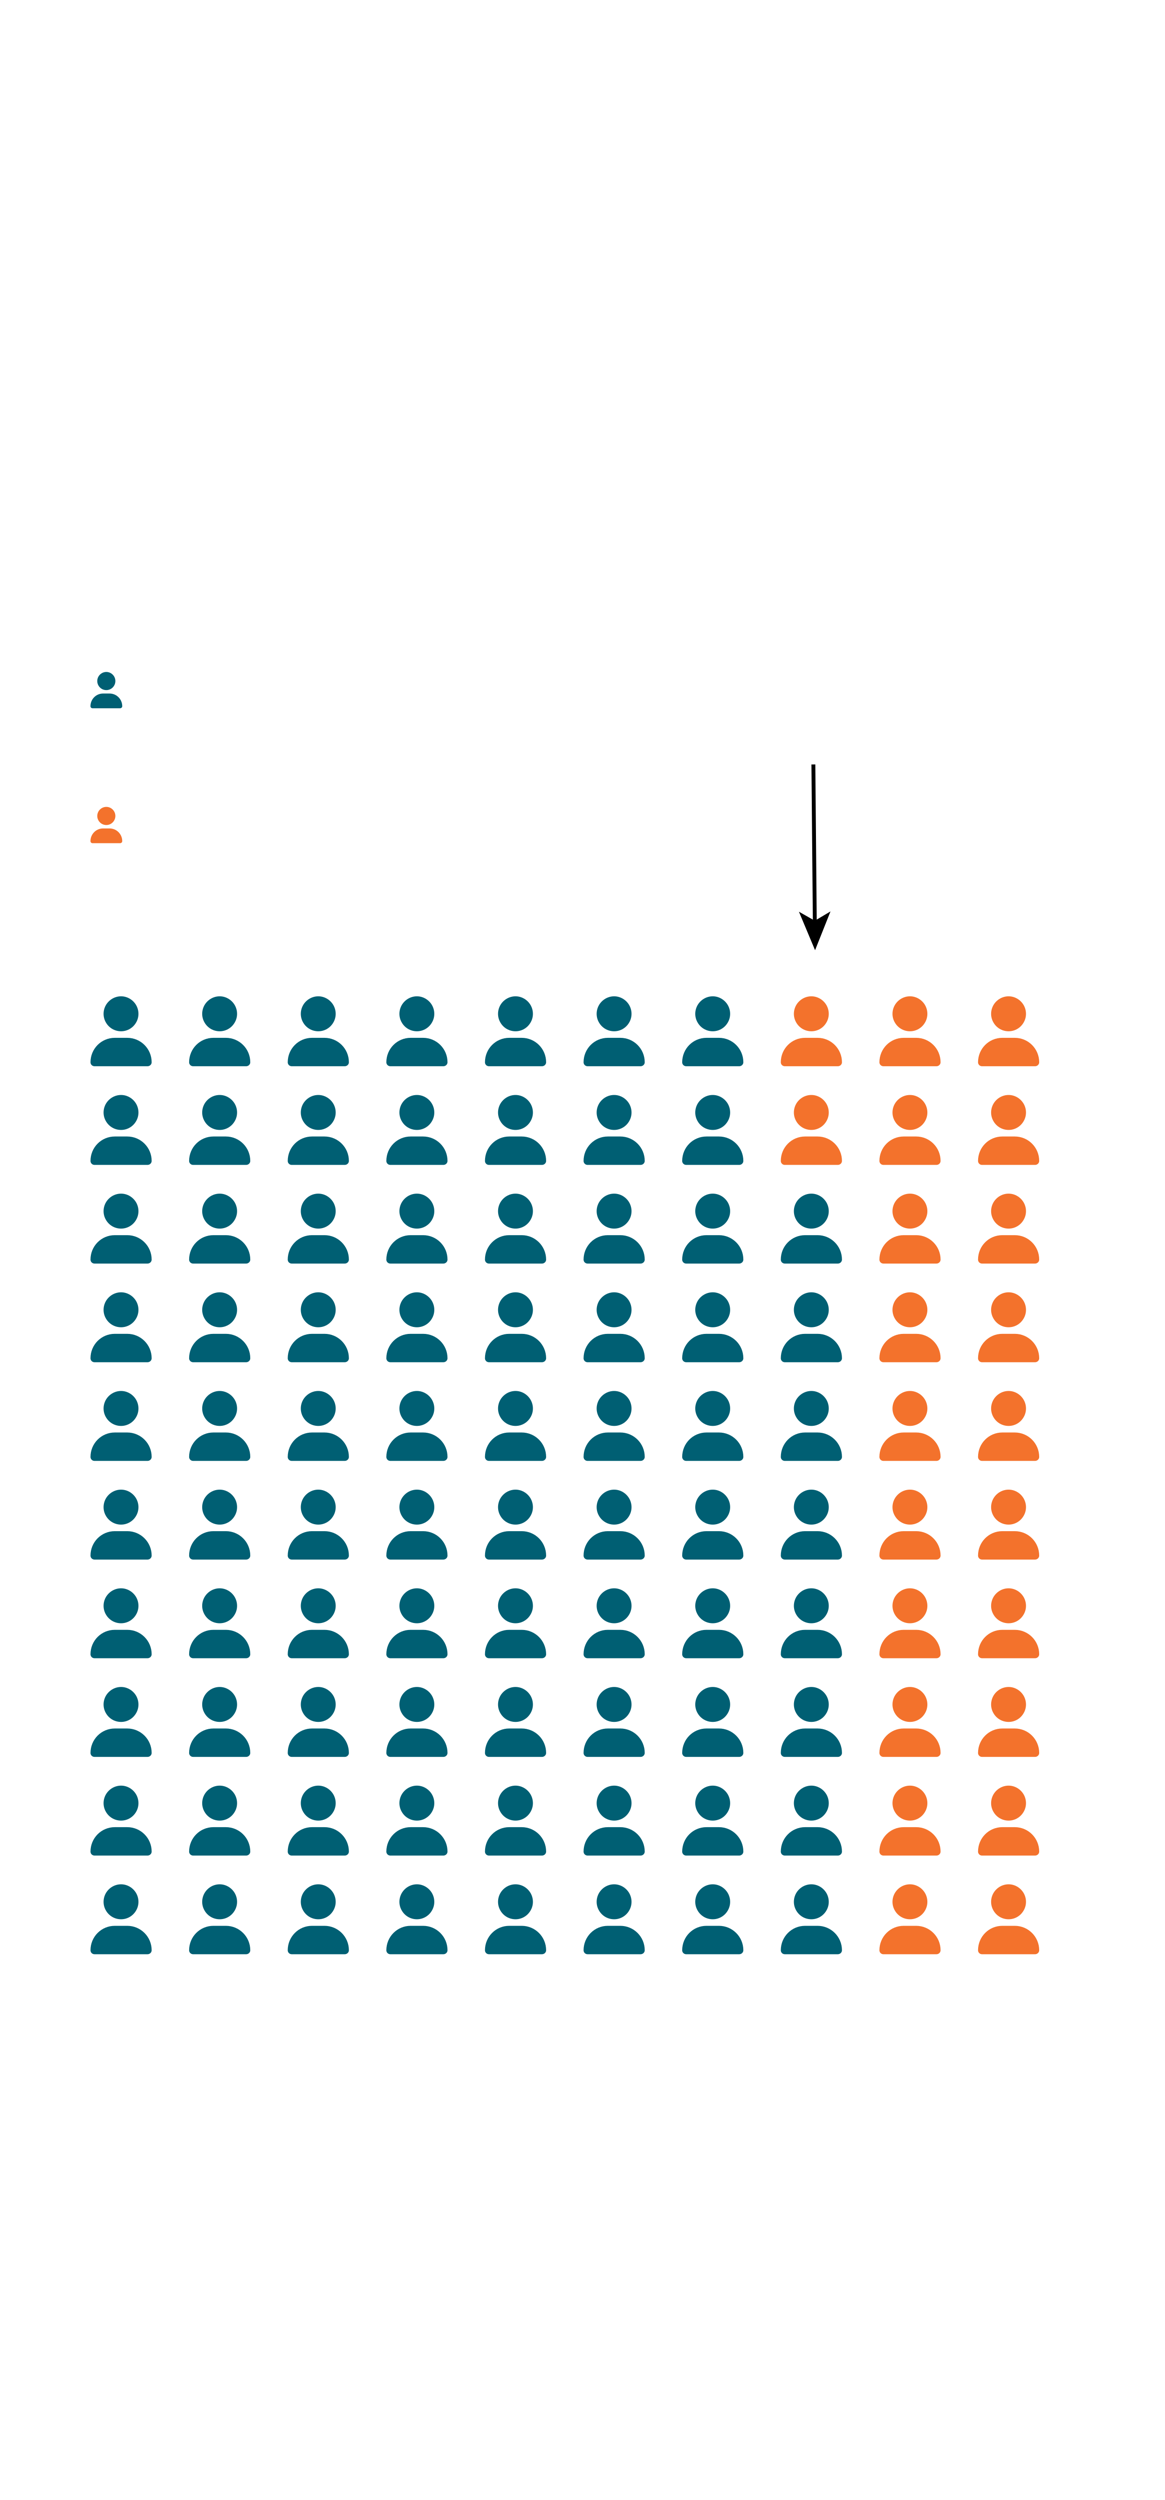 <?xml version="1.0" encoding="utf-8"?>
<!-- Generator: Adobe Illustrator 26.5.0, SVG Export Plug-In . SVG Version: 6.00 Build 0)  -->
<svg version="1.2" baseProfile="tiny" id="g-lecturer_waffle-Artboard_3-interactive-img" xmlns="http://www.w3.org/2000/svg" xmlns:xlink="http://www.w3.org/1999/xlink"
	 x="0px" y="0px" viewBox="0 0 300 643.5" overflow="visible" xml:space="preserve">
<g>
	<g id="text_1_00000120550688273940288320000000081200918050743484_">
		<g transform="translate(10.8 928.092)scale(0.3 -0.3)">
			<g>
				<path id="FontAwesome6Free-Solid-f007_00000047745150062543308380000000045783285025481140_" fill="#005F73" d="
					M67.932,1447.062c5.278,0,10.2,2.812,12.891,7.5c2.7,4.575,2.7,10.312,0,15c-2.691,4.575-7.613,7.5-12.891,7.5
					c-5.391,0-10.313-2.925-13.003-7.5c-2.7-4.688-2.7-10.425,0-15C57.619,1449.875,62.541,1447.062,67.932,1447.062z
					 M62.541,1441.437c-11.597,0-20.859-9.375-20.859-20.981c0-1.875,1.528-3.394,3.403-3.394h45.581
					c1.875,0,3.516,1.519,3.516,3.394c0,11.606-9.375,20.981-20.972,20.981H62.541z"/>
			</g>
		</g>
	</g>
	<g id="text_2_00000147181535292263469750000008522864440937811097_">
		<g transform="translate(10.8 885.768)scale(0.3 -0.3)">
			<g>
				<path id="FontAwesome6Free-Solid-f007_00000015334392719280085850000012566328725796363910_" fill="#005F73" d="
					M67.932,1390.631c5.278,0,10.2,2.812,12.891,7.5c2.7,4.575,2.7,10.312,0,15c-2.691,4.575-7.613,7.5-12.891,7.5
					c-5.391,0-10.313-2.925-13.003-7.5c-2.7-4.688-2.7-10.425,0-15C57.619,1393.443,62.541,1390.631,67.932,1390.631z
					 M62.541,1385.006c-11.597,0-20.859-9.375-20.859-20.981c0-1.875,1.528-3.394,3.403-3.394h45.581
					c1.875,0,3.516,1.519,3.516,3.394c0,11.606-9.375,20.981-20.972,20.981H62.541z"/>
			</g>
		</g>
	</g>
	<g id="text_3_00000095312873647033076620000015710669949224526262_">
		<g transform="translate(10.8 843.445)scale(0.3 -0.3)">
			<g>
				<path id="FontAwesome6Free-Solid-f007_00000180344134540846595140000018019872000385568389_" fill="#005F73" d="
					M67.932,1334.199c5.278,0,10.2,2.812,12.891,7.5c2.7,4.575,2.7,10.312,0,15c-2.691,4.575-7.613,7.5-12.891,7.5
					c-5.391,0-10.313-2.925-13.003-7.5c-2.7-4.688-2.7-10.425,0-15C57.619,1337.011,62.541,1334.199,67.932,1334.199z
					 M62.541,1328.574c-11.597,0-20.859-9.375-20.859-20.981c0-1.875,1.528-3.394,3.403-3.394h45.581
					c1.875,0,3.516,1.519,3.516,3.394c0,11.606-9.375,20.981-20.972,20.981H62.541z"/>
			</g>
		</g>
	</g>
	<g id="text_4_00000028316133769413659090000001844184375355733644_">
		<g transform="translate(10.8 801.121)scale(0.3 -0.3)">
			<g>
				<path id="FontAwesome6Free-Solid-f007_00000085947855941980564900000004626092052302641336_" fill="#005F73" d="
					M67.932,1277.767c5.278,0,10.2,2.812,12.891,7.5c2.7,4.575,2.7,10.312,0,15c-2.691,4.575-7.613,7.5-12.891,7.5
					c-5.391,0-10.313-2.925-13.003-7.5c-2.7-4.688-2.7-10.425,0-15C57.619,1280.579,62.541,1277.767,67.932,1277.767z
					 M62.541,1272.142c-11.597,0-20.859-9.375-20.859-20.981c0-1.875,1.528-3.394,3.403-3.394h45.581
					c1.875,0,3.516,1.519,3.516,3.394c0,11.606-9.375,20.981-20.972,20.981H62.541z"/>
			</g>
		</g>
	</g>
	<g id="text_5_00000021840610405503324690000017259794558848534178_">
		<g transform="translate(10.8 758.797)scale(0.3 -0.3)">
			<g>
				<path id="FontAwesome6Free-Solid-f007_00000114753555305443731960000012922816247124199352_" fill="#005F73" d="
					M67.932,1221.335c5.278,0,10.2,2.812,12.891,7.5c2.7,4.575,2.7,10.312,0,15c-2.691,4.575-7.613,7.5-12.891,7.5
					c-5.391,0-10.313-2.925-13.003-7.5c-2.7-4.688-2.7-10.425,0-15C57.619,1224.148,62.541,1221.335,67.932,1221.335z
					 M62.541,1215.71c-11.597,0-20.859-9.375-20.859-20.981c0-1.875,1.528-3.394,3.403-3.394h45.581
					c1.875,0,3.516,1.519,3.516,3.394c0,11.606-9.375,20.981-20.972,20.981H62.541z"/>
			</g>
		</g>
	</g>
	<g id="text_6_00000080928940637192201340000003378938723862993315_">
		<g transform="translate(10.8 716.473)scale(0.3 -0.3)">
			<g>
				<path id="FontAwesome6Free-Solid-f007_00000115510352370876821900000005402123603817893263_" fill="#005F73" d="
					M67.932,1164.903c5.278,0,10.2,2.812,12.891,7.5c2.7,4.575,2.7,10.312,0,15c-2.691,4.575-7.613,7.5-12.891,7.5
					c-5.391,0-10.313-2.925-13.003-7.5c-2.7-4.688-2.7-10.425,0-15C57.619,1167.716,62.541,1164.903,67.932,1164.903z
					 M62.541,1159.278c-11.597,0-20.859-9.375-20.859-20.981c0-1.875,1.528-3.394,3.403-3.394h45.581
					c1.875,0,3.516,1.519,3.516,3.394c0,11.606-9.375,20.981-20.972,20.981H62.541z"/>
			</g>
		</g>
	</g>
	<g id="text_7_00000018207126727959230720000004170978169378247355_">
		<g transform="translate(10.8 674.149)scale(0.3 -0.3)">
			<g>
				<path id="FontAwesome6Free-Solid-f007_00000173875035401510550750000010186184591665536904_" fill="#005F73" d="
					M67.932,1108.472c5.278,0,10.2,2.812,12.891,7.5c2.7,4.575,2.7,10.312,0,15c-2.691,4.575-7.613,7.5-12.891,7.5
					c-5.391,0-10.313-2.925-13.003-7.5c-2.7-4.688-2.7-10.425,0-15C57.619,1111.284,62.541,1108.472,67.932,1108.472z
					 M62.541,1102.847c-11.597,0-20.859-9.375-20.859-20.981c0-1.875,1.528-3.394,3.403-3.394h45.581
					c1.875,0,3.516,1.519,3.516,3.394c0,11.606-9.375,20.981-20.972,20.981H62.541z"/>
			</g>
		</g>
	</g>
	<g id="text_8_00000141422962059783678640000009889932132454298789_">
		<g transform="translate(10.8 631.825)scale(0.3 -0.3)">
			<g>
				<path id="FontAwesome6Free-Solid-f007_00000124881522765152639980000012367578323446624908_" fill="#005F73" d="M67.932,1052.04
					c5.278,0,10.2,2.812,12.891,7.5c2.7,4.575,2.7,10.312,0,15c-2.691,4.575-7.613,7.5-12.891,7.5c-5.391,0-10.313-2.925-13.003-7.5
					c-2.7-4.688-2.7-10.425,0-15C57.619,1054.852,62.541,1052.04,67.932,1052.04z M62.541,1046.415
					c-11.597,0-20.859-9.375-20.859-20.981c0-1.875,1.528-3.394,3.403-3.394h45.581c1.875,0,3.516,1.519,3.516,3.394
					c0,11.606-9.375,20.981-20.972,20.981H62.541z"/>
			</g>
		</g>
	</g>
	<g id="text_9_00000110445330919032572320000000426006145042798488_">
		<g transform="translate(10.8 589.502)scale(0.3 -0.3)">
			<g>
				<path id="FontAwesome6Free-Solid-f007_00000117676647218967109360000006784678547377047996_" fill="#005F73" d="M67.932,995.608
					c5.278,0,10.2,2.812,12.891,7.5c2.7,4.575,2.7,10.312,0,15c-2.691,4.575-7.613,7.5-12.891,7.5c-5.391,0-10.313-2.925-13.003-7.5
					c-2.7-4.688-2.7-10.425,0-15C57.619,998.421,62.541,995.608,67.932,995.608z M62.541,989.983
					c-11.597,0-20.859-9.375-20.859-20.981c0-1.875,1.528-3.394,3.403-3.394h45.581c1.875,0,3.516,1.519,3.516,3.394
					c0,11.606-9.375,20.981-20.972,20.981H62.541z"/>
			</g>
		</g>
	</g>
	<g id="text_10_00000003798234330011544770000007461518941754565254_">
		<g transform="translate(10.8 547.178)scale(0.3 -0.3)">
			<g>
				<path id="FontAwesome6Free-Solid-f007_00000057844093490476632600000006941044267355597503_" fill="#005F73" d="M67.932,939.176
					c5.278,0,10.2,2.812,12.891,7.5c2.7,4.575,2.7,10.312,0,15c-2.691,4.575-7.613,7.5-12.891,7.5c-5.391,0-10.313-2.925-13.003-7.5
					c-2.7-4.688-2.7-10.425,0-15C57.619,941.989,62.541,939.176,67.932,939.176z M62.541,933.551
					c-11.597,0-20.859-9.375-20.859-20.981c0-1.875,1.528-3.394,3.403-3.394h45.581c1.875,0,3.516,1.519,3.516,3.394
					c0,11.606-9.375,20.981-20.972,20.981H62.541z"/>
			</g>
		</g>
	</g>
	<g id="text_11_00000117659388615831047830000017555080374521350071_">
		<g transform="translate(53.124 928.092)scale(0.3 -0.3)">
			<g>
				<path id="FontAwesome6Free-Solid-f007_00000149344373470087781810000011379533835402573185_" fill="#005F73" d="M11.5,1447.062
					c5.278,0,10.2,2.812,12.891,7.5c2.7,4.575,2.7,10.312,0,15c-2.691,4.575-7.613,7.5-12.891,7.5c-5.391,0-10.312-2.925-13.003-7.5
					c-2.7-4.688-2.7-10.425,0-15C1.187,1449.875,6.109,1447.062,11.5,1447.062z M6.109,1441.437
					c-11.597,0-20.859-9.375-20.859-20.981c0-1.875,1.528-3.394,3.403-3.394h45.581c1.875,0,3.516,1.519,3.516,3.394
					c0,11.606-9.375,20.981-20.972,20.981H6.109z"/>
			</g>
		</g>
	</g>
	<g id="text_12_00000044861243525879789530000002819582024437666214_">
		<g transform="translate(53.124 885.768)scale(0.3 -0.3)">
			<g>
				<path id="FontAwesome6Free-Solid-f007_00000045586634960694659770000016403853723069433000_" fill="#005F73" d="M11.5,1390.631
					c5.278,0,10.2,2.812,12.891,7.5c2.7,4.575,2.7,10.312,0,15c-2.691,4.575-7.613,7.5-12.891,7.5c-5.391,0-10.312-2.925-13.003-7.5
					c-2.7-4.688-2.7-10.425,0-15C1.187,1393.443,6.109,1390.631,11.5,1390.631z M6.109,1385.006
					c-11.597,0-20.859-9.375-20.859-20.981c0-1.875,1.528-3.394,3.403-3.394h45.581c1.875,0,3.516,1.519,3.516,3.394
					c0,11.606-9.375,20.981-20.972,20.981H6.109z"/>
			</g>
		</g>
	</g>
	<g id="text_13_00000062179145248476364800000013747219126954607512_">
		<g transform="translate(53.124 843.445)scale(0.3 -0.3)">
			<g>
				<path id="FontAwesome6Free-Solid-f007_00000102531426449501965240000013203984536828344196_" fill="#005F73" d="M11.5,1334.199
					c5.278,0,10.2,2.812,12.891,7.5c2.7,4.575,2.7,10.312,0,15c-2.691,4.575-7.613,7.5-12.891,7.5c-5.391,0-10.312-2.925-13.003-7.5
					c-2.7-4.688-2.7-10.425,0-15C1.187,1337.011,6.109,1334.199,11.5,1334.199z M6.109,1328.574
					c-11.597,0-20.859-9.375-20.859-20.981c0-1.875,1.528-3.394,3.403-3.394h45.581c1.875,0,3.516,1.519,3.516,3.394
					c0,11.606-9.375,20.981-20.972,20.981H6.109z"/>
			</g>
		</g>
	</g>
	<g id="text_14_00000074401081812646287450000010754642023682750098_">
		<g transform="translate(53.124 801.121)scale(0.3 -0.3)">
			<g>
				<path id="FontAwesome6Free-Solid-f007_00000080927081355293436860000005450867444905802880_" fill="#005F73" d="M11.5,1277.767
					c5.278,0,10.2,2.812,12.891,7.5c2.7,4.575,2.7,10.312,0,15c-2.691,4.575-7.613,7.5-12.891,7.5c-5.391,0-10.312-2.925-13.003-7.5
					c-2.7-4.688-2.7-10.425,0-15C1.187,1280.579,6.109,1277.767,11.5,1277.767z M6.109,1272.142
					c-11.597,0-20.859-9.375-20.859-20.981c0-1.875,1.528-3.394,3.403-3.394h45.581c1.875,0,3.516,1.519,3.516,3.394
					c0,11.606-9.375,20.981-20.972,20.981H6.109z"/>
			</g>
		</g>
	</g>
	<g id="text_15_00000035507483495349057390000012600174146996542092_">
		<g transform="translate(53.124 758.797)scale(0.3 -0.3)">
			<g>
				<path id="FontAwesome6Free-Solid-f007_00000077326020796907182180000001079684006884979080_" fill="#005F73" d="M11.5,1221.335
					c5.278,0,10.2,2.812,12.891,7.5c2.7,4.575,2.7,10.312,0,15c-2.691,4.575-7.613,7.5-12.891,7.5c-5.391,0-10.312-2.925-13.003-7.5
					c-2.7-4.688-2.7-10.425,0-15C1.187,1224.148,6.109,1221.335,11.5,1221.335z M6.109,1215.71
					c-11.597,0-20.859-9.375-20.859-20.981c0-1.875,1.528-3.394,3.403-3.394h45.581c1.875,0,3.516,1.519,3.516,3.394
					c0,11.606-9.375,20.981-20.972,20.981H6.109z"/>
			</g>
		</g>
	</g>
	<g id="text_16_00000021097502039049189850000012232289799375792796_">
		<g transform="translate(53.124 716.473)scale(0.3 -0.3)">
			<g>
				<path id="FontAwesome6Free-Solid-f007_00000117653207644772270110000011480128208031867017_" fill="#005F73" d="M11.5,1164.903
					c5.278,0,10.2,2.812,12.891,7.5c2.7,4.575,2.7,10.312,0,15c-2.691,4.575-7.613,7.5-12.891,7.5c-5.391,0-10.312-2.925-13.003-7.5
					c-2.7-4.688-2.7-10.425,0-15C1.187,1167.716,6.109,1164.903,11.5,1164.903z M6.109,1159.278
					c-11.597,0-20.859-9.375-20.859-20.981c0-1.875,1.528-3.394,3.403-3.394h45.581c1.875,0,3.516,1.519,3.516,3.394
					c0,11.606-9.375,20.981-20.972,20.981H6.109z"/>
			</g>
		</g>
	</g>
	<g id="text_17_00000103266869837112771750000000476564801188389527_">
		<g transform="translate(53.124 674.149)scale(0.3 -0.3)">
			<g>
				<path id="FontAwesome6Free-Solid-f007_00000065069114517598658160000013078744370605226653_" fill="#005F73" d="M11.5,1108.472
					c5.278,0,10.2,2.812,12.891,7.5c2.7,4.575,2.7,10.312,0,15c-2.691,4.575-7.613,7.5-12.891,7.5c-5.391,0-10.312-2.925-13.003-7.5
					c-2.7-4.688-2.7-10.425,0-15C1.187,1111.284,6.109,1108.472,11.5,1108.472z M6.109,1102.847
					c-11.597,0-20.859-9.375-20.859-20.981c0-1.875,1.528-3.394,3.403-3.394h45.581c1.875,0,3.516,1.519,3.516,3.394
					c0,11.606-9.375,20.981-20.972,20.981H6.109z"/>
			</g>
		</g>
	</g>
	<g id="text_18_00000152947448910149832310000002611979539275323801_">
		<g transform="translate(53.124 631.825)scale(0.3 -0.3)">
			<g>
				<path id="FontAwesome6Free-Solid-f007_00000035494853136124430990000007090015899988010638_" fill="#005F73" d="M11.5,1052.04
					c5.278,0,10.2,2.812,12.891,7.5c2.7,4.575,2.7,10.312,0,15c-2.691,4.575-7.613,7.5-12.891,7.5c-5.391,0-10.312-2.925-13.003-7.5
					c-2.7-4.688-2.7-10.425,0-15C1.187,1054.852,6.109,1052.04,11.5,1052.04z M6.109,1046.415c-11.597,0-20.859-9.375-20.859-20.981
					c0-1.875,1.528-3.394,3.403-3.394h45.581c1.875,0,3.516,1.519,3.516,3.394c0,11.606-9.375,20.981-20.972,20.981H6.109z"/>
			</g>
		</g>
	</g>
	<g id="text_19_00000000926580764425005780000002308959157213173416_">
		<g transform="translate(53.124 589.502)scale(0.3 -0.3)">
			<g>
				<path id="FontAwesome6Free-Solid-f007_00000018225638331440326410000000072725560349481623_" fill="#005F73" d="M11.5,995.608
					c5.278,0,10.2,2.812,12.891,7.5c2.7,4.575,2.7,10.312,0,15c-2.691,4.575-7.613,7.5-12.891,7.5c-5.391,0-10.312-2.925-13.003-7.5
					c-2.7-4.688-2.7-10.425,0-15C1.187,998.421,6.109,995.608,11.5,995.608z M6.109,989.983c-11.597,0-20.859-9.375-20.859-20.981
					c0-1.875,1.528-3.394,3.403-3.394h45.581c1.875,0,3.516,1.519,3.516,3.394c0,11.606-9.375,20.981-20.972,20.981H6.109z"/>
			</g>
		</g>
	</g>
	<g id="text_20_00000121972672899886491530000000315105082521392058_">
		<g transform="translate(53.124 547.178)scale(0.3 -0.3)">
			<g>
				<path id="FontAwesome6Free-Solid-f007_00000016771121786792240100000004770251905422153617_" fill="#005F73" d="M11.5,939.176
					c5.278,0,10.2,2.812,12.891,7.5c2.7,4.575,2.7,10.312,0,15c-2.691,4.575-7.613,7.5-12.891,7.5c-5.391,0-10.312-2.925-13.003-7.5
					c-2.7-4.688-2.7-10.425,0-15C1.187,941.989,6.109,939.176,11.5,939.176z M6.109,933.551c-11.597,0-20.859-9.375-20.859-20.981
					c0-1.875,1.528-3.394,3.403-3.394h45.581c1.875,0,3.516,1.519,3.516,3.394c0,11.606-9.375,20.981-20.972,20.981H6.109z"/>
			</g>
		</g>
	</g>
	<g id="text_21_00000060029316143937069700000017926947137976034224_">
		<g transform="translate(95.448 928.092)scale(0.3 -0.3)">
			<g>
				<path id="FontAwesome6Free-Solid-f007_00000085965372424449647150000006346423217765581466_" fill="#005F73" d="
					M-44.932,1447.062c5.278,0,10.2,2.812,12.891,7.5c2.7,4.575,2.7,10.312,0,15c-2.691,4.575-7.612,7.5-12.891,7.5
					c-5.391,0-10.312-2.925-13.003-7.5c-2.7-4.688-2.7-10.425,0-15C-55.244,1449.875-50.322,1447.062-44.932,1447.062z
					 M-50.322,1441.437c-11.597,0-20.859-9.375-20.859-20.981c0-1.875,1.528-3.394,3.403-3.394h45.581
					c1.875,0,3.516,1.519,3.516,3.394c0,11.606-9.375,20.981-20.972,20.981H-50.322z"/>
			</g>
		</g>
	</g>
	<g id="text_22_00000154385197002206160710000012997127299029533863_">
		<g transform="translate(95.448 885.768)scale(0.3 -0.3)">
			<g>
				<path id="FontAwesome6Free-Solid-f007_00000157296067035462710530000004043508751345296290_" fill="#005F73" d="
					M-44.932,1390.631c5.278,0,10.2,2.812,12.891,7.5c2.7,4.575,2.7,10.312,0,15c-2.691,4.575-7.612,7.5-12.891,7.5
					c-5.391,0-10.312-2.925-13.003-7.5c-2.7-4.688-2.7-10.425,0-15C-55.244,1393.443-50.322,1390.631-44.932,1390.631z
					 M-50.322,1385.006c-11.597,0-20.859-9.375-20.859-20.981c0-1.875,1.528-3.394,3.403-3.394h45.581
					c1.875,0,3.516,1.519,3.516,3.394c0,11.606-9.375,20.981-20.972,20.981H-50.322z"/>
			</g>
		</g>
	</g>
	<g id="text_23_00000150094348614339449250000005394580248326819260_">
		<g transform="translate(95.448 843.445)scale(0.3 -0.3)">
			<g>
				<path id="FontAwesome6Free-Solid-f007_00000093147359035526105670000000213986598686112133_" fill="#005F73" d="
					M-44.932,1334.199c5.278,0,10.2,2.812,12.891,7.5c2.7,4.575,2.7,10.312,0,15c-2.691,4.575-7.612,7.5-12.891,7.5
					c-5.391,0-10.312-2.925-13.003-7.5c-2.7-4.688-2.7-10.425,0-15C-55.244,1337.011-50.322,1334.199-44.932,1334.199z
					 M-50.322,1328.574c-11.597,0-20.859-9.375-20.859-20.981c0-1.875,1.528-3.394,3.403-3.394h45.581
					c1.875,0,3.516,1.519,3.516,3.394c0,11.606-9.375,20.981-20.972,20.981H-50.322z"/>
			</g>
		</g>
	</g>
	<g id="text_24_00000127742522844547113710000011748961001146364545_">
		<g transform="translate(95.448 801.121)scale(0.3 -0.3)">
			<g>
				<path id="FontAwesome6Free-Solid-f007_00000025422599334235687790000009030645006868305832_" fill="#005F73" d="
					M-44.932,1277.767c5.278,0,10.2,2.812,12.891,7.5c2.7,4.575,2.7,10.312,0,15c-2.691,4.575-7.612,7.5-12.891,7.5
					c-5.391,0-10.312-2.925-13.003-7.5c-2.7-4.688-2.7-10.425,0-15C-55.244,1280.579-50.322,1277.767-44.932,1277.767z
					 M-50.322,1272.142c-11.597,0-20.859-9.375-20.859-20.981c0-1.875,1.528-3.394,3.403-3.394h45.581
					c1.875,0,3.516,1.519,3.516,3.394c0,11.606-9.375,20.981-20.972,20.981H-50.322z"/>
			</g>
		</g>
	</g>
	<g id="text_25_00000100348195004263712540000009816275367988543668_">
		<g transform="translate(95.448 758.797)scale(0.3 -0.3)">
			<g>
				<path id="FontAwesome6Free-Solid-f007_00000067922140838755406040000004474591950406374835_" fill="#005F73" d="
					M-44.932,1221.335c5.278,0,10.2,2.812,12.891,7.5c2.7,4.575,2.7,10.312,0,15c-2.691,4.575-7.612,7.5-12.891,7.5
					c-5.391,0-10.312-2.925-13.003-7.5c-2.7-4.688-2.7-10.425,0-15C-55.244,1224.148-50.322,1221.335-44.932,1221.335z
					 M-50.322,1215.71c-11.597,0-20.859-9.375-20.859-20.981c0-1.875,1.528-3.394,3.403-3.394h45.581
					c1.875,0,3.516,1.519,3.516,3.394c0,11.606-9.375,20.981-20.972,20.981H-50.322z"/>
			</g>
		</g>
	</g>
	<g id="text_26_00000062875383396271867380000011734959531295115676_">
		<g transform="translate(95.448 716.473)scale(0.3 -0.3)">
			<g>
				<path id="FontAwesome6Free-Solid-f007_00000144323191239132150150000003439446866931210130_" fill="#005F73" d="
					M-44.932,1164.903c5.278,0,10.2,2.812,12.891,7.5c2.7,4.575,2.7,10.312,0,15c-2.691,4.575-7.612,7.5-12.891,7.5
					c-5.391,0-10.312-2.925-13.003-7.5c-2.7-4.688-2.7-10.425,0-15C-55.244,1167.716-50.322,1164.903-44.932,1164.903z
					 M-50.322,1159.278c-11.597,0-20.859-9.375-20.859-20.981c0-1.875,1.528-3.394,3.403-3.394h45.581
					c1.875,0,3.516,1.519,3.516,3.394c0,11.606-9.375,20.981-20.972,20.981H-50.322z"/>
			</g>
		</g>
	</g>
	<g id="text_27_00000100353021224691865350000014686459985173982395_">
		<g transform="translate(95.448 674.149)scale(0.3 -0.3)">
			<g>
				<path id="FontAwesome6Free-Solid-f007_00000145767322290272648290000014427872314095818679_" fill="#005F73" d="
					M-44.932,1108.472c5.278,0,10.2,2.812,12.891,7.5c2.7,4.575,2.7,10.312,0,15c-2.691,4.575-7.612,7.5-12.891,7.5
					c-5.391,0-10.312-2.925-13.003-7.5c-2.7-4.688-2.7-10.425,0-15C-55.244,1111.284-50.322,1108.472-44.932,1108.472z
					 M-50.322,1102.847c-11.597,0-20.859-9.375-20.859-20.981c0-1.875,1.528-3.394,3.403-3.394h45.581
					c1.875,0,3.516,1.519,3.516,3.394c0,11.606-9.375,20.981-20.972,20.981H-50.322z"/>
			</g>
		</g>
	</g>
	<g id="text_28_00000044148046297679561610000002887494873922793104_">
		<g transform="translate(95.448 631.825)scale(0.3 -0.3)">
			<g>
				<path id="FontAwesome6Free-Solid-f007_00000094596961825737960800000007810002139652036790_" fill="#005F73" d="
					M-44.932,1052.04c5.278,0,10.2,2.812,12.891,7.5c2.7,4.575,2.7,10.312,0,15c-2.691,4.575-7.612,7.5-12.891,7.5
					c-5.391,0-10.312-2.925-13.003-7.5c-2.7-4.688-2.7-10.425,0-15C-55.244,1054.852-50.322,1052.04-44.932,1052.04z
					 M-50.322,1046.415c-11.597,0-20.859-9.375-20.859-20.981c0-1.875,1.528-3.394,3.403-3.394h45.581
					c1.875,0,3.516,1.519,3.516,3.394c0,11.606-9.375,20.981-20.972,20.981H-50.322z"/>
			</g>
		</g>
	</g>
	<g id="text_29_00000182520971527259918700000002962969672074706355_">
		<g transform="translate(95.448 589.502)scale(0.3 -0.3)">
			<g>
				<path id="FontAwesome6Free-Solid-f007_00000067954592656026680630000003310913814240930233_" fill="#005F73" d="
					M-44.932,995.608c5.278,0,10.2,2.812,12.891,7.5c2.7,4.575,2.7,10.312,0,15c-2.691,4.575-7.612,7.5-12.891,7.5
					c-5.391,0-10.312-2.925-13.003-7.5c-2.7-4.688-2.7-10.425,0-15C-55.244,998.421-50.322,995.608-44.932,995.608z
					 M-50.322,989.983c-11.597,0-20.859-9.375-20.859-20.981c0-1.875,1.528-3.394,3.403-3.394h45.581
					c1.875,0,3.516,1.519,3.516,3.394c0,11.606-9.375,20.981-20.972,20.981H-50.322z"/>
			</g>
		</g>
	</g>
	<g id="text_30_00000150824702709210119810000015382102703824992417_">
		<g transform="translate(95.448 547.178)scale(0.3 -0.3)">
			<g>
				<path id="FontAwesome6Free-Solid-f007_00000121961375478352738890000014325056105086968466_" fill="#005F73" d="
					M-44.932,939.176c5.278,0,10.2,2.812,12.891,7.5c2.7,4.575,2.7,10.312,0,15c-2.691,4.575-7.612,7.5-12.891,7.5
					c-5.391,0-10.312-2.925-13.003-7.5c-2.7-4.688-2.7-10.425,0-15C-55.244,941.989-50.322,939.176-44.932,939.176z
					 M-50.322,933.551c-11.597,0-20.859-9.375-20.859-20.981c0-1.875,1.528-3.394,3.403-3.394h45.581
					c1.875,0,3.516,1.519,3.516,3.394c0,11.606-9.375,20.981-20.972,20.981H-50.322z"/>
			</g>
		</g>
	</g>
	<g id="text_31_00000045597600862790465770000012811379854702253463_">
		<g transform="translate(137.772 928.092)scale(0.3 -0.3)">
			<g>
				<path id="FontAwesome6Free-Solid-f007_00000168086912244071037160000012991817993973308551_" fill="#005F73" d="
					M-101.364,1447.062c5.278,0,10.2,2.812,12.891,7.5c2.7,4.575,2.7,10.312,0,15c-2.691,4.575-7.613,7.5-12.891,7.5
					c-5.391,0-10.312-2.925-13.003-7.5c-2.7-4.688-2.7-10.425,0-15C-111.676,1449.875-106.754,1447.062-101.364,1447.062z
					 M-106.754,1441.437c-11.597,0-20.859-9.375-20.859-20.981c0-1.875,1.528-3.394,3.403-3.394h45.581
					c1.875,0,3.516,1.519,3.516,3.394c0,11.606-9.375,20.981-20.972,20.981H-106.754z"/>
			</g>
		</g>
	</g>
	<g id="text_32_00000047022408533622991920000010440998188450913436_">
		<g transform="translate(137.772 885.768)scale(0.3 -0.3)">
			<g>
				<path id="FontAwesome6Free-Solid-f007_00000101095276594968672320000002734010983260425108_" fill="#005F73" d="
					M-101.364,1390.631c5.278,0,10.2,2.812,12.891,7.5c2.7,4.575,2.7,10.312,0,15c-2.691,4.575-7.613,7.5-12.891,7.5
					c-5.391,0-10.312-2.925-13.003-7.5c-2.7-4.688-2.7-10.425,0-15C-111.676,1393.443-106.754,1390.631-101.364,1390.631z
					 M-106.754,1385.006c-11.597,0-20.859-9.375-20.859-20.981c0-1.875,1.528-3.394,3.403-3.394h45.581
					c1.875,0,3.516,1.519,3.516,3.394c0,11.606-9.375,20.981-20.972,20.981H-106.754z"/>
			</g>
		</g>
	</g>
	<g id="text_33_00000004507407754018778130000017263904472922468001_">
		<g transform="translate(137.772 843.445)scale(0.3 -0.3)">
			<g>
				<path id="FontAwesome6Free-Solid-f007_00000059278938858652682260000000314342105534390938_" fill="#005F73" d="
					M-101.364,1334.199c5.278,0,10.2,2.812,12.891,7.5c2.7,4.575,2.7,10.312,0,15c-2.691,4.575-7.613,7.5-12.891,7.5
					c-5.391,0-10.312-2.925-13.003-7.5c-2.7-4.688-2.7-10.425,0-15C-111.676,1337.011-106.754,1334.199-101.364,1334.199z
					 M-106.754,1328.574c-11.597,0-20.859-9.375-20.859-20.981c0-1.875,1.528-3.394,3.403-3.394h45.581
					c1.875,0,3.516,1.519,3.516,3.394c0,11.606-9.375,20.981-20.972,20.981H-106.754z"/>
			</g>
		</g>
	</g>
	<g id="text_34_00000156572218357641587740000000980242426173820328_">
		<g transform="translate(137.772 801.121)scale(0.3 -0.3)">
			<g>
				<path id="FontAwesome6Free-Solid-f007_00000030484410583527266580000003065605129828028085_" fill="#005F73" d="
					M-101.364,1277.767c5.278,0,10.2,2.812,12.891,7.5c2.7,4.575,2.7,10.312,0,15c-2.691,4.575-7.613,7.5-12.891,7.5
					c-5.391,0-10.312-2.925-13.003-7.5c-2.7-4.688-2.7-10.425,0-15C-111.676,1280.579-106.754,1277.767-101.364,1277.767z
					 M-106.754,1272.142c-11.597,0-20.859-9.375-20.859-20.981c0-1.875,1.528-3.394,3.403-3.394h45.581
					c1.875,0,3.516,1.519,3.516,3.394c0,11.606-9.375,20.981-20.972,20.981H-106.754z"/>
			</g>
		</g>
	</g>
	<g id="text_35_00000126302578978376407220000016640216076233046407_">
		<g transform="translate(137.772 758.797)scale(0.3 -0.3)">
			<g>
				<path id="FontAwesome6Free-Solid-f007_00000062174933716666391250000014124218041861141911_" fill="#005F73" d="
					M-101.364,1221.335c5.278,0,10.2,2.812,12.891,7.5c2.7,4.575,2.7,10.312,0,15c-2.691,4.575-7.613,7.5-12.891,7.5
					c-5.391,0-10.312-2.925-13.003-7.5c-2.7-4.688-2.7-10.425,0-15C-111.676,1224.148-106.754,1221.335-101.364,1221.335z
					 M-106.754,1215.71c-11.597,0-20.859-9.375-20.859-20.981c0-1.875,1.528-3.394,3.403-3.394h45.581
					c1.875,0,3.516,1.519,3.516,3.394c0,11.606-9.375,20.981-20.972,20.981H-106.754z"/>
			</g>
		</g>
	</g>
	<g id="text_36_00000075132119235835481450000000949144677077287357_">
		<g transform="translate(137.772 716.473)scale(0.3 -0.3)">
			<g>
				<path id="FontAwesome6Free-Solid-f007_00000000186497409992079020000000099925171385713054_" fill="#005F73" d="
					M-101.364,1164.903c5.278,0,10.2,2.812,12.891,7.5c2.7,4.575,2.7,10.312,0,15c-2.691,4.575-7.613,7.5-12.891,7.5
					c-5.391,0-10.312-2.925-13.003-7.5c-2.7-4.688-2.7-10.425,0-15C-111.676,1167.716-106.754,1164.903-101.364,1164.903z
					 M-106.754,1159.278c-11.597,0-20.859-9.375-20.859-20.981c0-1.875,1.528-3.394,3.403-3.394h45.581
					c1.875,0,3.516,1.519,3.516,3.394c0,11.606-9.375,20.981-20.972,20.981H-106.754z"/>
			</g>
		</g>
	</g>
	<g id="text_37_00000150090614699965052060000009357968606035447228_">
		<g transform="translate(137.772 674.149)scale(0.3 -0.3)">
			<g>
				<path id="FontAwesome6Free-Solid-f007_00000022519914292300314750000016589899321383354274_" fill="#005F73" d="
					M-101.364,1108.472c5.278,0,10.2,2.812,12.891,7.5c2.7,4.575,2.7,10.312,0,15c-2.691,4.575-7.613,7.5-12.891,7.5
					c-5.391,0-10.312-2.925-13.003-7.5c-2.7-4.688-2.7-10.425,0-15C-111.676,1111.284-106.754,1108.472-101.364,1108.472z
					 M-106.754,1102.847c-11.597,0-20.859-9.375-20.859-20.981c0-1.875,1.528-3.394,3.403-3.394h45.581
					c1.875,0,3.516,1.519,3.516,3.394c0,11.606-9.375,20.981-20.972,20.981H-106.754z"/>
			</g>
		</g>
	</g>
	<g id="text_38_00000084512326083280298820000010221734524896573597_">
		<g transform="translate(137.772 631.825)scale(0.3 -0.3)">
			<g>
				<path id="FontAwesome6Free-Solid-f007_00000100342797822113455140000009680719096394776738_" fill="#005F73" d="
					M-101.364,1052.04c5.278,0,10.2,2.812,12.891,7.5c2.7,4.575,2.7,10.312,0,15c-2.691,4.575-7.613,7.5-12.891,7.5
					c-5.391,0-10.312-2.925-13.003-7.5c-2.7-4.688-2.7-10.425,0-15C-111.676,1054.852-106.754,1052.04-101.364,1052.04z
					 M-106.754,1046.415c-11.597,0-20.859-9.375-20.859-20.981c0-1.875,1.528-3.394,3.403-3.394h45.581
					c1.875,0,3.516,1.519,3.516,3.394c0,11.606-9.375,20.981-20.972,20.981H-106.754z"/>
			</g>
		</g>
	</g>
	<g id="text_39_00000088100324200513894010000011275902668271334328_">
		<g transform="translate(137.772 589.502)scale(0.3 -0.3)">
			<g>
				<path id="FontAwesome6Free-Solid-f007_00000170994834269105820900000013815486068366717113_" fill="#005F73" d="
					M-101.364,995.608c5.278,0,10.2,2.812,12.891,7.5c2.7,4.575,2.7,10.312,0,15c-2.691,4.575-7.613,7.5-12.891,7.5
					c-5.391,0-10.312-2.925-13.003-7.5c-2.7-4.688-2.7-10.425,0-15C-111.676,998.421-106.754,995.608-101.364,995.608z
					 M-106.754,989.983c-11.597,0-20.859-9.375-20.859-20.981c0-1.875,1.528-3.394,3.403-3.394h45.581
					c1.875,0,3.516,1.519,3.516,3.394c0,11.606-9.375,20.981-20.972,20.981H-106.754z"/>
			</g>
		</g>
	</g>
	<g id="text_40_00000105384252095535134080000002175098119040687504_">
		<g transform="translate(137.772 547.178)scale(0.3 -0.3)">
			<g>
				<path id="FontAwesome6Free-Solid-f007_00000151539903796122121740000017021012888538379683_" fill="#005F73" d="
					M-101.364,939.176c5.278,0,10.2,2.812,12.891,7.5c2.7,4.575,2.7,10.312,0,15c-2.691,4.575-7.613,7.5-12.891,7.5
					c-5.391,0-10.312-2.925-13.003-7.5c-2.7-4.688-2.7-10.425,0-15C-111.676,941.989-106.754,939.176-101.364,939.176z
					 M-106.754,933.551c-11.597,0-20.859-9.375-20.859-20.981c0-1.875,1.528-3.394,3.403-3.394h45.581
					c1.875,0,3.516,1.519,3.516,3.394c0,11.606-9.375,20.981-20.972,20.981H-106.754z"/>
			</g>
		</g>
	</g>
	<g id="text_41_00000117635508866919834830000009159342098745908139_">
		<g transform="translate(180.095 928.092)scale(0.3 -0.3)">
			<g>
				<path id="FontAwesome6Free-Solid-f007_00000106841166450138003580000009685451653738765985_" fill="#005F73" d="
					M-157.795,1447.062c5.278,0,10.2,2.812,12.891,7.5c2.7,4.575,2.7,10.312,0,15c-2.691,4.575-7.613,7.5-12.891,7.5
					c-5.391,0-10.312-2.925-13.003-7.5c-2.7-4.688-2.7-10.425,0-15C-168.108,1449.875-163.186,1447.062-157.795,1447.062z
					 M-163.186,1441.437c-11.597,0-20.859-9.375-20.859-20.981c0-1.875,1.528-3.394,3.403-3.394h45.581
					c1.875,0,3.516,1.519,3.516,3.394c0,11.606-9.375,20.981-20.972,20.981H-163.186z"/>
			</g>
		</g>
	</g>
	<g id="text_42_00000047741012880542333840000001496121022283905669_">
		<g transform="translate(180.095 885.768)scale(0.3 -0.3)">
			<g>
				<path id="FontAwesome6Free-Solid-f007_00000122684781999580611990000005018696752369461666_" fill="#005F73" d="
					M-157.795,1390.631c5.278,0,10.2,2.812,12.891,7.5c2.7,4.575,2.7,10.312,0,15c-2.691,4.575-7.613,7.5-12.891,7.5
					c-5.391,0-10.312-2.925-13.003-7.5c-2.7-4.688-2.7-10.425,0-15C-168.108,1393.443-163.186,1390.631-157.795,1390.631z
					 M-163.186,1385.006c-11.597,0-20.859-9.375-20.859-20.981c0-1.875,1.528-3.394,3.403-3.394h45.581
					c1.875,0,3.516,1.519,3.516,3.394c0,11.606-9.375,20.981-20.972,20.981H-163.186z"/>
			</g>
		</g>
	</g>
	<g id="text_43_00000134237780961965385700000008285809197439215532_">
		<g transform="translate(180.095 843.445)scale(0.3 -0.3)">
			<g>
				<path id="FontAwesome6Free-Solid-f007_00000160165759526436289100000017600990823118985896_" fill="#005F73" d="
					M-157.795,1334.199c5.278,0,10.2,2.812,12.891,7.5c2.7,4.575,2.7,10.312,0,15c-2.691,4.575-7.613,7.5-12.891,7.5
					c-5.391,0-10.312-2.925-13.003-7.5c-2.7-4.688-2.7-10.425,0-15C-168.108,1337.011-163.186,1334.199-157.795,1334.199z
					 M-163.186,1328.574c-11.597,0-20.859-9.375-20.859-20.981c0-1.875,1.528-3.394,3.403-3.394h45.581
					c1.875,0,3.516,1.519,3.516,3.394c0,11.606-9.375,20.981-20.972,20.981H-163.186z"/>
			</g>
		</g>
	</g>
	<g id="text_44_00000008862203189464715910000002151286135638064279_">
		<g transform="translate(180.095 801.121)scale(0.3 -0.3)">
			<g>
				<path id="FontAwesome6Free-Solid-f007_00000018201407580416457350000002705584826043479699_" fill="#005F73" d="
					M-157.795,1277.767c5.278,0,10.2,2.812,12.891,7.5c2.7,4.575,2.7,10.312,0,15c-2.691,4.575-7.613,7.5-12.891,7.5
					c-5.391,0-10.312-2.925-13.003-7.5c-2.7-4.688-2.7-10.425,0-15C-168.108,1280.579-163.186,1277.767-157.795,1277.767z
					 M-163.186,1272.142c-11.597,0-20.859-9.375-20.859-20.981c0-1.875,1.528-3.394,3.403-3.394h45.581
					c1.875,0,3.516,1.519,3.516,3.394c0,11.606-9.375,20.981-20.972,20.981H-163.186z"/>
			</g>
		</g>
	</g>
	<g id="text_45_00000164483229819918081690000014793808060789309610_">
		<g transform="translate(180.095 758.797)scale(0.3 -0.3)">
			<g>
				<path id="FontAwesome6Free-Solid-f007_00000013914690386985338460000013411270084522263958_" fill="#005F73" d="
					M-157.795,1221.335c5.278,0,10.2,2.812,12.891,7.5c2.7,4.575,2.7,10.312,0,15c-2.691,4.575-7.613,7.5-12.891,7.5
					c-5.391,0-10.312-2.925-13.003-7.5c-2.7-4.688-2.7-10.425,0-15C-168.108,1224.148-163.186,1221.335-157.795,1221.335z
					 M-163.186,1215.71c-11.597,0-20.859-9.375-20.859-20.981c0-1.875,1.528-3.394,3.403-3.394h45.581
					c1.875,0,3.516,1.519,3.516,3.394c0,11.606-9.375,20.981-20.972,20.981H-163.186z"/>
			</g>
		</g>
	</g>
	<g id="text_46_00000027592268097893710850000007924837962698211983_">
		<g transform="translate(180.095 716.473)scale(0.3 -0.3)">
			<g>
				<path id="FontAwesome6Free-Solid-f007_00000157267703438760308930000011726447820498160063_" fill="#005F73" d="
					M-157.795,1164.903c5.278,0,10.2,2.812,12.891,7.5c2.7,4.575,2.7,10.312,0,15c-2.691,4.575-7.613,7.5-12.891,7.5
					c-5.391,0-10.312-2.925-13.003-7.5c-2.7-4.688-2.7-10.425,0-15C-168.108,1167.716-163.186,1164.903-157.795,1164.903z
					 M-163.186,1159.278c-11.597,0-20.859-9.375-20.859-20.981c0-1.875,1.528-3.394,3.403-3.394h45.581
					c1.875,0,3.516,1.519,3.516,3.394c0,11.606-9.375,20.981-20.972,20.981H-163.186z"/>
			</g>
		</g>
	</g>
	<g id="text_47_00000132802403149489374580000000895064670743186324_">
		<g transform="translate(180.095 674.149)scale(0.3 -0.3)">
			<g>
				<path id="FontAwesome6Free-Solid-f007_00000162348032715631034250000008068190404588839856_" fill="#005F73" d="
					M-157.795,1108.472c5.278,0,10.2,2.812,12.891,7.5c2.7,4.575,2.7,10.312,0,15c-2.691,4.575-7.613,7.5-12.891,7.5
					c-5.391,0-10.312-2.925-13.003-7.5c-2.7-4.688-2.7-10.425,0-15C-168.108,1111.284-163.186,1108.472-157.795,1108.472z
					 M-163.186,1102.847c-11.597,0-20.859-9.375-20.859-20.981c0-1.875,1.528-3.394,3.403-3.394h45.581
					c1.875,0,3.516,1.519,3.516,3.394c0,11.606-9.375,20.981-20.972,20.981H-163.186z"/>
			</g>
		</g>
	</g>
	<g id="text_48_00000039841032910035337020000012313877967862432946_">
		<g transform="translate(180.095 631.825)scale(0.3 -0.3)">
			<g>
				<path id="FontAwesome6Free-Solid-f007_00000000926381220017568350000017626739895129677983_" fill="#005F73" d="
					M-157.795,1052.04c5.278,0,10.2,2.812,12.891,7.5c2.7,4.575,2.7,10.312,0,15c-2.691,4.575-7.613,7.5-12.891,7.5
					c-5.391,0-10.312-2.925-13.003-7.5c-2.7-4.688-2.7-10.425,0-15C-168.108,1054.852-163.186,1052.04-157.795,1052.04z
					 M-163.186,1046.415c-11.597,0-20.859-9.375-20.859-20.981c0-1.875,1.528-3.394,3.403-3.394h45.581
					c1.875,0,3.516,1.519,3.516,3.394c0,11.606-9.375,20.981-20.972,20.981H-163.186z"/>
			</g>
		</g>
	</g>
	<g id="text_49_00000086672706930439099050000016728128229847648951_">
		<g transform="translate(180.095 589.502)scale(0.3 -0.3)">
			<g>
				<path id="FontAwesome6Free-Solid-f007_00000161604244071584907260000006753313061169577148_" fill="#005F73" d="
					M-157.795,995.608c5.278,0,10.2,2.812,12.891,7.5c2.7,4.575,2.7,10.312,0,15c-2.691,4.575-7.613,7.5-12.891,7.5
					c-5.391,0-10.312-2.925-13.003-7.5c-2.7-4.688-2.7-10.425,0-15C-168.108,998.421-163.186,995.608-157.795,995.608z
					 M-163.186,989.983c-11.597,0-20.859-9.375-20.859-20.981c0-1.875,1.528-3.394,3.403-3.394h45.581
					c1.875,0,3.516,1.519,3.516,3.394c0,11.606-9.375,20.981-20.972,20.981H-163.186z"/>
			</g>
		</g>
	</g>
	<g id="text_50_00000085214023014810709400000016722577262348430778_">
		<g transform="translate(180.095 547.178)scale(0.3 -0.3)">
			<g>
				<path id="FontAwesome6Free-Solid-f007_00000084489854200756731730000012239401196376364430_" fill="#005F73" d="
					M-157.795,939.176c5.278,0,10.2,2.812,12.891,7.5c2.7,4.575,2.7,10.312,0,15c-2.691,4.575-7.613,7.5-12.891,7.5
					c-5.391,0-10.312-2.925-13.003-7.5c-2.7-4.688-2.7-10.425,0-15C-168.108,941.989-163.186,939.176-157.795,939.176z
					 M-163.186,933.551c-11.597,0-20.859-9.375-20.859-20.981c0-1.875,1.528-3.394,3.403-3.394h45.581
					c1.875,0,3.516,1.519,3.516,3.394c0,11.606-9.375,20.981-20.972,20.981H-163.186z"/>
			</g>
		</g>
	</g>
	<g id="text_51_00000027589807859875692050000006177047283792920488_">
		<g transform="translate(222.419 928.092)scale(0.3 -0.3)">
			<g>
				<path id="FontAwesome6Free-Solid-f007_00000068657527509184016980000014181388372633829548_" fill="#005F73" d="
					M-214.227,1447.062c5.278,0,10.2,2.812,12.891,7.5c2.7,4.575,2.7,10.312,0,15c-2.691,4.575-7.613,7.5-12.891,7.5
					c-5.391,0-10.312-2.925-13.003-7.5c-2.7-4.688-2.7-10.425,0-15C-224.54,1449.875-219.618,1447.062-214.227,1447.062z
					 M-219.618,1441.437c-11.597,0-20.859-9.375-20.859-20.981c0-1.875,1.528-3.394,3.403-3.394h45.581
					c1.875,0,3.516,1.519,3.516,3.394c0,11.606-9.375,20.981-20.972,20.981H-219.618z"/>
			</g>
		</g>
	</g>
	<g id="text_62_00000178191610678100309530000002398672203127110579_">
		<g transform="translate(264.743 885.768)scale(0.3 -0.3)">
			<g>
				<path id="FontAwesome6Free-Solid-f007_00000013871297812199228660000001488779225485260463_" fill="#005F73" d="
					M-270.659,1390.631c5.278,0,10.2,2.812,12.891,7.5c2.7,4.575,2.7,10.312,0,15c-2.691,4.575-7.612,7.5-12.891,7.5
					c-5.391,0-10.312-2.925-13.003-7.5c-2.7-4.688-2.7-10.425,0-15C-280.971,1393.443-276.05,1390.631-270.659,1390.631z
					 M-276.05,1385.006c-11.597,0-20.859-9.375-20.859-20.981c0-1.875,1.528-3.394,3.403-3.394h45.581
					c1.875,0,3.516,1.519,3.516,3.394c0,11.606-9.375,20.981-20.972,20.981H-276.05z"/>
			</g>
		</g>
	</g>
	<g>
		<g id="text_52_00000090266280079259697140000003192759478946978206_">
			<g transform="translate(222.419 885.768)scale(0.3 -0.3)">
				<g>
					<path id="FontAwesome6Free-Solid-f007_00000163073940561301384600000002666931602965914506_" fill="#005F73" d="
						M-214.227,1390.631c5.278,0,10.2,2.812,12.891,7.5c2.7,4.575,2.7,10.312,0,15c-2.691,4.575-7.613,7.5-12.891,7.5
						c-5.391,0-10.312-2.925-13.003-7.5c-2.7-4.688-2.7-10.425,0-15C-224.54,1393.443-219.618,1390.631-214.227,1390.631z
						 M-219.618,1385.006c-11.597,0-20.859-9.375-20.859-20.981c0-1.875,1.528-3.394,3.403-3.394h45.581
						c1.875,0,3.516,1.519,3.516,3.394c0,11.606-9.375,20.981-20.972,20.981H-219.618z"/>
				</g>
			</g>
		</g>
		<g id="text_53_00000007430168071646664730000010509544571962489755_">
			<g transform="translate(222.419 843.445)scale(0.3 -0.3)">
				<g>
					<path id="FontAwesome6Free-Solid-f007_00000023278745206218458000000014530394640123614890_" fill="#005F73" d="
						M-214.227,1334.199c5.278,0,10.2,2.812,12.891,7.5c2.7,4.575,2.7,10.312,0,15c-2.691,4.575-7.613,7.5-12.891,7.5
						c-5.391,0-10.312-2.925-13.003-7.5c-2.7-4.688-2.7-10.425,0-15C-224.54,1337.011-219.618,1334.199-214.227,1334.199z
						 M-219.618,1328.574c-11.597,0-20.859-9.375-20.859-20.981c0-1.875,1.528-3.394,3.403-3.394h45.581
						c1.875,0,3.516,1.519,3.516,3.394c0,11.606-9.375,20.981-20.972,20.981H-219.618z"/>
				</g>
			</g>
		</g>
		<g id="text_54_00000139255053349296905730000000185763291578044553_">
			<g transform="translate(222.419 801.121)scale(0.3 -0.3)">
				<g>
					<path id="FontAwesome6Free-Solid-f007_00000135681145261852496230000001801201380488577676_" fill="#005F73" d="
						M-214.227,1277.767c5.278,0,10.2,2.812,12.891,7.5c2.7,4.575,2.7,10.312,0,15c-2.691,4.575-7.613,7.5-12.891,7.5
						c-5.391,0-10.312-2.925-13.003-7.5c-2.7-4.688-2.7-10.425,0-15C-224.54,1280.579-219.618,1277.767-214.227,1277.767z
						 M-219.618,1272.142c-11.597,0-20.859-9.375-20.859-20.981c0-1.875,1.528-3.394,3.403-3.394h45.581
						c1.875,0,3.516,1.519,3.516,3.394c0,11.606-9.375,20.981-20.972,20.981H-219.618z"/>
				</g>
			</g>
		</g>
		<g id="text_55_00000028287825353580787620000004757198283265153703_">
			<g transform="translate(222.419 758.797)scale(0.3 -0.3)">
				<g>
					<path id="FontAwesome6Free-Solid-f007_00000180344602859178357220000001176951425156561037_" fill="#005F73" d="
						M-214.227,1221.335c5.278,0,10.2,2.812,12.891,7.5c2.7,4.575,2.7,10.312,0,15c-2.691,4.575-7.613,7.5-12.891,7.5
						c-5.391,0-10.312-2.925-13.003-7.5c-2.7-4.688-2.7-10.425,0-15C-224.54,1224.148-219.618,1221.335-214.227,1221.335z
						 M-219.618,1215.71c-11.597,0-20.859-9.375-20.859-20.981c0-1.875,1.528-3.394,3.403-3.394h45.581
						c1.875,0,3.516,1.519,3.516,3.394c0,11.606-9.375,20.981-20.972,20.981H-219.618z"/>
				</g>
			</g>
		</g>
		<g id="text_56_00000115483034059154729200000009534728575062697606_">
			<g transform="translate(222.419 716.473)scale(0.3 -0.3)">
				<g>
					<path id="FontAwesome6Free-Solid-f007_00000098219964140412309170000003330371179124613525_" fill="#005F73" d="
						M-214.227,1164.903c5.278,0,10.2,2.812,12.891,7.5c2.7,4.575,2.7,10.312,0,15c-2.691,4.575-7.613,7.5-12.891,7.5
						c-5.391,0-10.312-2.925-13.003-7.5c-2.7-4.688-2.7-10.425,0-15C-224.54,1167.716-219.618,1164.903-214.227,1164.903z
						 M-219.618,1159.278c-11.597,0-20.859-9.375-20.859-20.981c0-1.875,1.528-3.394,3.403-3.394h45.581
						c1.875,0,3.516,1.519,3.516,3.394c0,11.606-9.375,20.981-20.972,20.981H-219.618z"/>
				</g>
			</g>
		</g>
		<g id="text_57_00000149362482541139451010000005235887546260832399_">
			<g transform="translate(222.419 674.149)scale(0.3 -0.3)">
				<g>
					<path id="FontAwesome6Free-Solid-f007_00000181801530812644487980000013309894014039342782_" fill="#005F73" d="
						M-214.227,1108.472c5.278,0,10.2,2.812,12.891,7.5c2.7,4.575,2.7,10.312,0,15c-2.691,4.575-7.613,7.5-12.891,7.5
						c-5.391,0-10.312-2.925-13.003-7.5c-2.7-4.688-2.7-10.425,0-15C-224.54,1111.284-219.618,1108.472-214.227,1108.472z
						 M-219.618,1102.847c-11.597,0-20.859-9.375-20.859-20.981c0-1.875,1.528-3.394,3.403-3.394h45.581
						c1.875,0,3.516,1.519,3.516,3.394c0,11.606-9.375,20.981-20.972,20.981H-219.618z"/>
				</g>
			</g>
		</g>
		<g id="text_58_00000030447746399500476170000016639980085708593302_">
			<g transform="translate(222.419 631.825)scale(0.3 -0.3)">
				<g>
					<path id="FontAwesome6Free-Solid-f007_00000049923149947235012900000000402940944452083878_" fill="#005F73" d="
						M-214.227,1052.04c5.278,0,10.2,2.812,12.891,7.5c2.7,4.575,2.7,10.312,0,15c-2.691,4.575-7.613,7.5-12.891,7.5
						c-5.391,0-10.312-2.925-13.003-7.5c-2.7-4.688-2.7-10.425,0-15C-224.54,1054.852-219.618,1052.04-214.227,1052.04z
						 M-219.618,1046.415c-11.597,0-20.859-9.375-20.859-20.981c0-1.875,1.528-3.394,3.403-3.394h45.581
						c1.875,0,3.516,1.519,3.516,3.394c0,11.606-9.375,20.981-20.972,20.981H-219.618z"/>
				</g>
			</g>
		</g>
		<g id="text_59_00000122002502682897810650000014105078499819774381_">
			<g transform="translate(222.419 589.502)scale(0.3 -0.3)">
				<g>
					<path id="FontAwesome6Free-Solid-f007_00000127004128384152276690000014737321895168878509_" fill="#005F73" d="
						M-214.227,995.608c5.278,0,10.2,2.812,12.891,7.5c2.7,4.575,2.7,10.312,0,15c-2.691,4.575-7.613,7.5-12.891,7.5
						c-5.391,0-10.312-2.925-13.003-7.5c-2.7-4.688-2.7-10.425,0-15C-224.54,998.421-219.618,995.608-214.227,995.608z
						 M-219.618,989.983c-11.597,0-20.859-9.375-20.859-20.981c0-1.875,1.528-3.394,3.403-3.394h45.581
						c1.875,0,3.516,1.519,3.516,3.394c0,11.606-9.375,20.981-20.972,20.981H-219.618z"/>
				</g>
			</g>
		</g>
		<g id="text_60_00000167371441804657893360000010839452602771192737_">
			<g transform="translate(222.419 547.178)scale(0.3 -0.3)">
				<g>
					<path id="FontAwesome6Free-Solid-f007_00000156584008579448451360000018335375454256784026_" fill="#005F73" d="
						M-214.227,939.176c5.278,0,10.2,2.812,12.891,7.5c2.7,4.575,2.7,10.312,0,15c-2.691,4.575-7.613,7.5-12.891,7.5
						c-5.391,0-10.312-2.925-13.003-7.5c-2.7-4.688-2.7-10.425,0-15C-224.54,941.989-219.618,939.176-214.227,939.176z
						 M-219.618,933.551c-11.597,0-20.859-9.375-20.859-20.981c0-1.875,1.528-3.394,3.403-3.394h45.581
						c1.875,0,3.516,1.519,3.516,3.394c0,11.606-9.375,20.981-20.972,20.981H-219.618z"/>
				</g>
			</g>
		</g>
		<g id="text_61_00000059283846447841449350000011316946291262387106_">
			<g transform="translate(264.743 928.092)scale(0.3 -0.3)">
				<g>
					<path id="FontAwesome6Free-Solid-f007_00000075155604633310387190000014422429744860120193_" fill="#005F73" d="
						M-270.659,1447.062c5.278,0,10.2,2.812,12.891,7.5c2.7,4.575,2.7,10.312,0,15c-2.691,4.575-7.612,7.5-12.891,7.5
						c-5.391,0-10.312-2.925-13.003-7.5c-2.7-4.688-2.7-10.425,0-15C-280.971,1449.875-276.05,1447.062-270.659,1447.062z
						 M-276.05,1441.437c-11.597,0-20.859-9.375-20.859-20.981c0-1.875,1.528-3.394,3.403-3.394h45.581
						c1.875,0,3.516,1.519,3.516,3.394c0,11.606-9.375,20.981-20.972,20.981H-276.05z"/>
				</g>
			</g>
		</g>
		<g id="text_63_00000085241939049169836660000015460116481612154530_">
			<g transform="translate(264.743 843.445)scale(0.3 -0.3)">
				<g>
					<path id="FontAwesome6Free-Solid-f007_00000047739022309781868460000015567428215946913981_" fill="#005F73" d="
						M-270.659,1334.199c5.278,0,10.2,2.812,12.891,7.5c2.7,4.575,2.7,10.312,0,15c-2.691,4.575-7.612,7.5-12.891,7.5
						c-5.391,0-10.312-2.925-13.003-7.5c-2.7-4.688-2.7-10.425,0-15C-280.971,1337.011-276.05,1334.199-270.659,1334.199z
						 M-276.05,1328.574c-11.597,0-20.859-9.375-20.859-20.981c0-1.875,1.528-3.394,3.403-3.394h45.581
						c1.875,0,3.516,1.519,3.516,3.394c0,11.606-9.375,20.981-20.972,20.981H-276.05z"/>
				</g>
			</g>
		</g>
		<g id="text_64_00000140002274450062234490000004772738845510501816_">
			<g transform="translate(264.743 801.121)scale(0.3 -0.3)">
				<g>
					<path id="FontAwesome6Free-Solid-f007_00000147214097619232790840000003474719396683751867_" fill="#005F73" d="
						M-270.659,1277.767c5.278,0,10.2,2.812,12.891,7.5c2.7,4.575,2.7,10.312,0,15c-2.691,4.575-7.612,7.5-12.891,7.5
						c-5.391,0-10.312-2.925-13.003-7.5c-2.7-4.688-2.7-10.425,0-15C-280.971,1280.579-276.05,1277.767-270.659,1277.767z
						 M-276.05,1272.142c-11.597,0-20.859-9.375-20.859-20.981c0-1.875,1.528-3.394,3.403-3.394h45.581
						c1.875,0,3.516,1.519,3.516,3.394c0,11.606-9.375,20.981-20.972,20.981H-276.05z"/>
				</g>
			</g>
		</g>
		<g id="text_65_00000109712346586689786740000012357177159854504084_">
			<g transform="translate(264.743 758.797)scale(0.3 -0.3)">
				<g>
					<path id="FontAwesome6Free-Solid-f007_00000133530495773168860970000001903571435473580988_" fill="#005F73" d="
						M-270.659,1221.335c5.278,0,10.2,2.812,12.891,7.5c2.7,4.575,2.7,10.312,0,15c-2.691,4.575-7.612,7.5-12.891,7.5
						c-5.391,0-10.312-2.925-13.003-7.5c-2.7-4.688-2.7-10.425,0-15C-280.971,1224.148-276.05,1221.335-270.659,1221.335z
						 M-276.05,1215.71c-11.597,0-20.859-9.375-20.859-20.981c0-1.875,1.528-3.394,3.403-3.394h45.581
						c1.875,0,3.516,1.519,3.516,3.394c0,11.606-9.375,20.981-20.972,20.981H-276.05z"/>
				</g>
			</g>
		</g>
	</g>
	<g id="text_66_00000119084780344492410430000016101502668288014747_">
		<g transform="translate(264.743 716.473)scale(0.3 -0.3)">
			<g>
				<path id="FontAwesome6Free-Solid-f007_00000101820265583004655160000002236616913083128754_" fill="#005F73" d="
					M-270.659,1164.903c5.278,0,10.2,2.812,12.891,7.5c2.7,4.575,2.7,10.312,0,15c-2.691,4.575-7.612,7.5-12.891,7.5
					c-5.391,0-10.312-2.925-13.003-7.5c-2.7-4.688-2.7-10.425,0-15C-280.971,1167.716-276.05,1164.903-270.659,1164.903z
					 M-276.05,1159.278c-11.597,0-20.859-9.375-20.859-20.981c0-1.875,1.528-3.394,3.403-3.394h45.581
					c1.875,0,3.516,1.519,3.516,3.394c0,11.606-9.375,20.981-20.972,20.981H-276.05z"/>
			</g>
		</g>
	</g>
	<g id="text_67_00000115500351922574610170000015257247058288114094_">
		<g transform="translate(264.743 674.149)scale(0.3 -0.3)">
			<g>
				<path id="FontAwesome6Free-Solid-f007_00000119817479887151034850000008475114999566033057_" fill="#005F73" d="
					M-270.659,1108.472c5.278,0,10.2,2.812,12.891,7.5c2.7,4.575,2.7,10.312,0,15c-2.691,4.575-7.612,7.5-12.891,7.5
					c-5.391,0-10.312-2.925-13.003-7.5c-2.7-4.688-2.7-10.425,0-15C-280.971,1111.284-276.05,1108.472-270.659,1108.472z
					 M-276.05,1102.847c-11.597,0-20.859-9.375-20.859-20.981c0-1.875,1.528-3.394,3.403-3.394h45.581
					c1.875,0,3.516,1.519,3.516,3.394c0,11.606-9.375,20.981-20.972,20.981H-276.05z"/>
			</g>
		</g>
	</g>
	<g id="text_68_00000102529060537568383010000013633241217564684200_">
		<g transform="translate(264.743 631.825)scale(0.3 -0.3)">
			<g>
				<path id="FontAwesome6Free-Solid-f007_00000055687325862633991270000014618587543003778448_" fill="#005F73" d="
					M-270.659,1052.04c5.278,0,10.2,2.812,12.891,7.5c2.7,4.575,2.7,10.312,0,15c-2.691,4.575-7.612,7.5-12.891,7.5
					c-5.391,0-10.312-2.925-13.003-7.5c-2.7-4.688-2.7-10.425,0-15C-280.971,1054.852-276.05,1052.04-270.659,1052.04z
					 M-276.05,1046.415c-11.597,0-20.859-9.375-20.859-20.981c0-1.875,1.528-3.394,3.403-3.394h45.581
					c1.875,0,3.516,1.519,3.516,3.394c0,11.606-9.375,20.981-20.972,20.981H-276.05z"/>
			</g>
		</g>
	</g>
	<g id="text_69_00000163073387234434374360000007308594598070643103_">
		<g transform="translate(264.743 589.502)scale(0.3 -0.3)">
			<g>
				<path id="FontAwesome6Free-Solid-f007_00000051362281688428965360000009482262617143248289_" fill="#005F73" d="
					M-270.659,995.608c5.278,0,10.2,2.812,12.891,7.5c2.7,4.575,2.7,10.312,0,15c-2.691,4.575-7.612,7.5-12.891,7.5
					c-5.391,0-10.312-2.925-13.003-7.5c-2.7-4.688-2.7-10.425,0-15C-280.971,998.421-276.05,995.608-270.659,995.608z
					 M-276.05,989.983c-11.597,0-20.859-9.375-20.859-20.981c0-1.875,1.528-3.394,3.403-3.394h45.581
					c1.875,0,3.516,1.519,3.516,3.394c0,11.606-9.375,20.981-20.972,20.981H-276.05z"/>
			</g>
		</g>
	</g>
	<g id="text_70_00000021083638334347343530000005936680988194332035_">
		<g transform="translate(264.743 547.178)scale(0.3 -0.3)">
			<g>
				<path id="FontAwesome6Free-Solid-f007_00000176751301139285343790000014861687263996844422_" fill="#005F73" d="
					M-270.659,939.176c5.278,0,10.2,2.812,12.891,7.5c2.7,4.575,2.7,10.312,0,15c-2.691,4.575-7.612,7.5-12.891,7.5
					c-5.391,0-10.312-2.925-13.003-7.5c-2.7-4.688-2.7-10.425,0-15C-280.971,941.989-276.05,939.176-270.659,939.176z
					 M-276.05,933.551c-11.597,0-20.859-9.375-20.859-20.981c0-1.875,1.528-3.394,3.403-3.394h45.581
					c1.875,0,3.516,1.519,3.516,3.394c0,11.606-9.375,20.981-20.972,20.981H-276.05z"/>
			</g>
		</g>
	</g>
	<g id="text_71_00000164495013025326621480000016706501528478935697_">
		<g transform="translate(307.067 928.092)scale(0.3 -0.3)">
			<g>
				<path id="FontAwesome6Free-Solid-f007_00000096059825749711268750000014042245068094237590_" fill="#005F73" d="
					M-327.091,1447.062c5.278,0,10.2,2.812,12.891,7.5c2.7,4.575,2.7,10.312,0,15c-2.691,4.575-7.612,7.5-12.891,7.5
					c-5.391,0-10.312-2.925-13.003-7.5c-2.7-4.688-2.7-10.425,0-15C-337.403,1449.875-332.481,1447.062-327.091,1447.062z
					 M-332.481,1441.437c-11.597,0-20.859-9.375-20.859-20.981c0-1.875,1.528-3.394,3.403-3.394h45.581
					c1.875,0,3.516,1.519,3.516,3.394c0,11.606-9.375,20.981-20.972,20.981H-332.481z"/>
			</g>
		</g>
	</g>
	<g id="text_72_00000037692732637964222000000008212336131294045103_">
		<g transform="translate(307.067 885.768)scale(0.3 -0.3)">
			<g>
				<path id="FontAwesome6Free-Solid-f007_00000088848891884854781350000006610690637099901603_" fill="#005F73" d="
					M-327.091,1390.631c5.278,0,10.2,2.812,12.891,7.5c2.7,4.575,2.7,10.312,0,15c-2.691,4.575-7.612,7.5-12.891,7.5
					c-5.391,0-10.312-2.925-13.003-7.5c-2.7-4.688-2.7-10.425,0-15C-337.403,1393.443-332.481,1390.631-327.091,1390.631z
					 M-332.481,1385.006c-11.597,0-20.859-9.375-20.859-20.981c0-1.875,1.528-3.394,3.403-3.394h45.581
					c1.875,0,3.516,1.519,3.516,3.394c0,11.606-9.375,20.981-20.972,20.981H-332.481z"/>
			</g>
		</g>
	</g>
	<g id="text_73_00000076589051101923670780000004603076225709356216_">
		<g transform="translate(307.067 843.445)scale(0.3 -0.3)">
			<g>
				<path id="FontAwesome6Free-Solid-f007_00000181047697411989619000000008949366816740831160_" fill="#005F73" d="
					M-327.091,1334.199c5.278,0,10.2,2.812,12.891,7.5c2.7,4.575,2.7,10.312,0,15c-2.691,4.575-7.612,7.5-12.891,7.5
					c-5.391,0-10.312-2.925-13.003-7.5c-2.7-4.688-2.7-10.425,0-15C-337.403,1337.011-332.481,1334.199-327.091,1334.199z
					 M-332.481,1328.574c-11.597,0-20.859-9.375-20.859-20.981c0-1.875,1.528-3.394,3.403-3.394h45.581
					c1.875,0,3.516,1.519,3.516,3.394c0,11.606-9.375,20.981-20.972,20.981H-332.481z"/>
			</g>
		</g>
	</g>
	<g id="text_74_00000071535563573549432940000009575764291788277436_">
		<g transform="translate(307.067 801.121)scale(0.3 -0.3)">
			<g>
				<path id="FontAwesome6Free-Solid-f007_00000175307406983170367430000014280349529995293338_" fill="#005F73" d="
					M-327.091,1277.767c5.278,0,10.2,2.812,12.891,7.5c2.7,4.575,2.7,10.312,0,15c-2.691,4.575-7.612,7.5-12.891,7.5
					c-5.391,0-10.312-2.925-13.003-7.5c-2.7-4.688-2.7-10.425,0-15C-337.403,1280.579-332.481,1277.767-327.091,1277.767z
					 M-332.481,1272.142c-11.597,0-20.859-9.375-20.859-20.981c0-1.875,1.528-3.394,3.403-3.394h45.581
					c1.875,0,3.516,1.519,3.516,3.394c0,11.606-9.375,20.981-20.972,20.981H-332.481z"/>
			</g>
		</g>
	</g>
	<g id="text_75_00000171701241574858909160000007445131631875199881_">
		<g transform="translate(307.067 758.797)scale(0.3 -0.3)">
			<g>
				<path id="FontAwesome6Free-Solid-f007_00000047021452448520557110000011194339145480248213_" fill="#005F73" d="
					M-327.091,1221.335c5.278,0,10.2,2.812,12.891,7.5c2.7,4.575,2.7,10.312,0,15c-2.691,4.575-7.612,7.5-12.891,7.5
					c-5.391,0-10.312-2.925-13.003-7.5c-2.7-4.688-2.7-10.425,0-15C-337.403,1224.148-332.481,1221.335-327.091,1221.335z
					 M-332.481,1215.71c-11.597,0-20.859-9.375-20.859-20.981c0-1.875,1.528-3.394,3.403-3.394h45.581
					c1.875,0,3.516,1.519,3.516,3.394c0,11.606-9.375,20.981-20.972,20.981H-332.481z"/>
			</g>
		</g>
	</g>
	<g id="pchange_x5F_2023_00000018213615544763428960000004713577649451825806_">
		<g transform="translate(307.067 716.473)scale(0.3 -0.3)">
			<g>
				<path id="FontAwesome6Free-Solid-f007_00000038392733318716351330000004272882323404005282_" fill="#005F73" d="
					M-327.091,1164.903c5.278,0,10.2,2.812,12.891,7.5c2.7,4.575,2.7,10.312,0,15c-2.691,4.575-7.612,7.5-12.891,7.5
					c-5.391,0-10.312-2.925-13.003-7.5c-2.7-4.688-2.7-10.425,0-15C-337.403,1167.716-332.481,1164.903-327.091,1164.903z
					 M-332.481,1159.278c-11.597,0-20.859-9.375-20.859-20.981c0-1.875,1.528-3.394,3.403-3.394h45.581
					c1.875,0,3.516,1.519,3.516,3.394c0,11.606-9.375,20.981-20.972,20.981H-332.481z"/>
			</g>
		</g>
	</g>
	<g id="pchange-2022_00000183248233791600639160000002506191018945434037_">
		<g transform="translate(307.067 674.149)scale(0.3 -0.3)">
			<g>
				<path id="FontAwesome6Free-Solid-f007_00000124141215344338459440000006483222310305098148_" fill="#005F73" d="
					M-327.091,1108.472c5.278,0,10.2,2.812,12.891,7.5c2.7,4.575,2.7,10.312,0,15c-2.691,4.575-7.612,7.5-12.891,7.5
					c-5.391,0-10.312-2.925-13.003-7.5c-2.7-4.688-2.7-10.425,0-15C-337.403,1111.284-332.481,1108.472-327.091,1108.472z
					 M-332.481,1102.847c-11.597,0-20.859-9.375-20.859-20.981c0-1.875,1.528-3.394,3.403-3.394h45.581
					c1.875,0,3.516,1.519,3.516,3.394c0,11.606-9.375,20.981-20.972,20.981H-332.481z"/>
			</g>
		</g>
	</g>
	<g id="pchange2019-back2021_00000000180385330337105420000008813329192546971537_">
		<g transform="translate(307.067 631.825)scale(0.3 -0.3)">
			<g>
				<path id="FontAwesome6Free-Solid-f007_00000147924360101060334520000006840283373312447418_" fill="#005F73" d="
					M-327.091,1052.04c5.278,0,10.2,2.812,12.891,7.5c2.7,4.575,2.7,10.312,0,15c-2.691,4.575-7.612,7.5-12.891,7.5
					c-5.391,0-10.312-2.925-13.003-7.5c-2.7-4.688-2.7-10.425,0-15C-337.403,1054.852-332.481,1052.04-327.091,1052.04z
					 M-332.481,1046.415c-11.597,0-20.859-9.375-20.859-20.981c0-1.875,1.528-3.394,3.403-3.394h45.581
					c1.875,0,3.516,1.519,3.516,3.394c0,11.606-9.375,20.981-20.972,20.981H-332.481z"/>
			</g>
		</g>
	</g>
	<g id="text_79_00000033341049046038559870000000004739283058483092_">
		<g transform="translate(307.067 589.502)scale(0.3 -0.3)">
			<g>
				<path id="FontAwesome6Free-Solid-f007_00000150086480297341940310000008758533127595623064_" fill="#F3722C" d="
					M-327.091,995.608c5.278,0,10.2,2.812,12.891,7.5c2.7,4.575,2.7,10.312,0,15c-2.691,4.575-7.612,7.5-12.891,7.5
					c-5.391,0-10.312-2.925-13.003-7.5c-2.7-4.688-2.7-10.425,0-15C-337.403,998.421-332.481,995.608-327.091,995.608z
					 M-332.481,989.983c-11.597,0-20.859-9.375-20.859-20.981c0-1.875,1.528-3.394,3.403-3.394h45.581
					c1.875,0,3.516,1.519,3.516,3.394c0,11.606-9.375,20.981-20.972,20.981H-332.481z"/>
			</g>
		</g>
	</g>
	<g id="text_80_00000031913088857027429640000003259372186575744156_">
		<g transform="translate(307.067 547.178)scale(0.3 -0.3)">
			<g>
				<path id="FontAwesome6Free-Solid-f007_00000131354717106056892600000003725862175822084537_" fill="#F3722C" d="
					M-327.091,939.176c5.278,0,10.2,2.812,12.891,7.5c2.7,4.575,2.7,10.312,0,15c-2.691,4.575-7.612,7.5-12.891,7.5
					c-5.391,0-10.312-2.925-13.003-7.5c-2.7-4.688-2.7-10.425,0-15C-337.403,941.989-332.481,939.176-327.091,939.176z
					 M-332.481,933.551c-11.597,0-20.859-9.375-20.859-20.981c0-1.875,1.528-3.394,3.403-3.394h45.581
					c1.875,0,3.516,1.519,3.516,3.394c0,11.606-9.375,20.981-20.972,20.981H-332.481z"/>
			</g>
		</g>
	</g>
	<g id="text_81_00000052818159191862605310000016936696004855807123_">
		<g transform="translate(349.391 928.092)scale(0.3 -0.3)">
			<g>
				<path id="FontAwesome6Free-Solid-f007_00000180338647888572575860000011992483907242815673_" fill="#F3722C" d="
					M-383.522,1447.062c5.278,0,10.2,2.812,12.891,7.5c2.7,4.575,2.7,10.312,0,15c-2.691,4.575-7.613,7.5-12.891,7.5
					c-5.391,0-10.312-2.925-13.003-7.5c-2.7-4.688-2.7-10.425,0-15C-393.835,1449.875-388.913,1447.062-383.522,1447.062z
					 M-388.913,1441.437c-11.597,0-20.859-9.375-20.859-20.981c0-1.875,1.528-3.394,3.403-3.394h45.581
					c1.875,0,3.516,1.519,3.516,3.394c0,11.606-9.375,20.981-20.972,20.981H-388.913z"/>
			</g>
		</g>
	</g>
	<g id="text_82_00000156546349880738038080000007986061074331474358_">
		<g transform="translate(349.391 885.768)scale(0.3 -0.3)">
			<g>
				<path id="FontAwesome6Free-Solid-f007_00000041294094709005655750000004652892423380749495_" fill="#F3722C" d="
					M-383.522,1390.631c5.278,0,10.2,2.812,12.891,7.5c2.7,4.575,2.7,10.312,0,15c-2.691,4.575-7.613,7.5-12.891,7.5
					c-5.391,0-10.312-2.925-13.003-7.5c-2.7-4.688-2.7-10.425,0-15C-393.835,1393.443-388.913,1390.631-383.522,1390.631z
					 M-388.913,1385.006c-11.597,0-20.859-9.375-20.859-20.981c0-1.875,1.528-3.394,3.403-3.394h45.581
					c1.875,0,3.516,1.519,3.516,3.394c0,11.606-9.375,20.981-20.972,20.981H-388.913z"/>
			</g>
		</g>
	</g>
	<g id="text_83_00000077295720386641517250000003169369458030993793_">
		<g transform="translate(349.391 843.445)scale(0.3 -0.3)">
			<g>
				<path id="FontAwesome6Free-Solid-f007_00000102543744998913640290000011419865966154136996_" fill="#F3722C" d="
					M-383.522,1334.199c5.278,0,10.2,2.812,12.891,7.5c2.7,4.575,2.7,10.312,0,15c-2.691,4.575-7.613,7.5-12.891,7.5
					c-5.391,0-10.312-2.925-13.003-7.5c-2.7-4.688-2.7-10.425,0-15C-393.835,1337.011-388.913,1334.199-383.522,1334.199z
					 M-388.913,1328.574c-11.597,0-20.859-9.375-20.859-20.981c0-1.875,1.528-3.394,3.403-3.394h45.581
					c1.875,0,3.516,1.519,3.516,3.394c0,11.606-9.375,20.981-20.972,20.981H-388.913z"/>
			</g>
		</g>
	</g>
	<g id="text_84_00000072253064075150329550000001936593528162367670_">
		<g transform="translate(349.391 801.121)scale(0.3 -0.3)">
			<g>
				<path id="FontAwesome6Free-Solid-f007_00000095311625487481895290000001707694406609166982_" fill="#F3722C" d="
					M-383.522,1277.767c5.278,0,10.2,2.812,12.891,7.5c2.7,4.575,2.7,10.312,0,15c-2.691,4.575-7.613,7.5-12.891,7.5
					c-5.391,0-10.312-2.925-13.003-7.5c-2.7-4.688-2.7-10.425,0-15C-393.835,1280.579-388.913,1277.767-383.522,1277.767z
					 M-388.913,1272.142c-11.597,0-20.859-9.375-20.859-20.981c0-1.875,1.528-3.394,3.403-3.394h45.581
					c1.875,0,3.516,1.519,3.516,3.394c0,11.606-9.375,20.981-20.972,20.981H-388.913z"/>
			</g>
		</g>
	</g>
	<g id="text_85_00000024709957120436034720000007774695022432674176_">
		<g transform="translate(349.391 758.797)scale(0.3 -0.3)">
			<g>
				<path id="FontAwesome6Free-Solid-f007_00000003803545402722662070000011380047737521655688_" fill="#F3722C" d="
					M-383.522,1221.335c5.278,0,10.2,2.812,12.891,7.5c2.7,4.575,2.7,10.312,0,15c-2.691,4.575-7.613,7.5-12.891,7.5
					c-5.391,0-10.312-2.925-13.003-7.5c-2.7-4.688-2.7-10.425,0-15C-393.835,1224.148-388.913,1221.335-383.522,1221.335z
					 M-388.913,1215.71c-11.597,0-20.859-9.375-20.859-20.981c0-1.875,1.528-3.394,3.403-3.394h45.581
					c1.875,0,3.516,1.519,3.516,3.394c0,11.606-9.375,20.981-20.972,20.981H-388.913z"/>
			</g>
		</g>
	</g>
	<g id="text_86_00000110443910871068057300000009129855405237969074_">
		<g transform="translate(349.391 716.473)scale(0.3 -0.3)">
			<g>
				<path id="FontAwesome6Free-Solid-f007_00000016795115702621502740000000900500079143557286_" fill="#F3722C" d="
					M-383.522,1164.903c5.278,0,10.2,2.812,12.891,7.5c2.7,4.575,2.7,10.312,0,15c-2.691,4.575-7.613,7.5-12.891,7.5
					c-5.391,0-10.312-2.925-13.003-7.5c-2.7-4.688-2.7-10.425,0-15C-393.835,1167.716-388.913,1164.903-383.522,1164.903z
					 M-388.913,1159.278c-11.597,0-20.859-9.375-20.859-20.981c0-1.875,1.528-3.394,3.403-3.394h45.581
					c1.875,0,3.516,1.519,3.516,3.394c0,11.606-9.375,20.981-20.972,20.981H-388.913z"/>
			</g>
		</g>
	</g>
	<g id="text_87_00000037666531909507493520000015221953449945194918_">
		<g transform="translate(349.391 674.149)scale(0.3 -0.3)">
			<g>
				<path id="FontAwesome6Free-Solid-f007_00000099625583177665605620000017861042333310841524_" fill="#F3722C" d="
					M-383.522,1108.472c5.278,0,10.2,2.812,12.891,7.5c2.7,4.575,2.7,10.312,0,15c-2.691,4.575-7.613,7.5-12.891,7.5
					c-5.391,0-10.312-2.925-13.003-7.5c-2.7-4.688-2.7-10.425,0-15C-393.835,1111.284-388.913,1108.472-383.522,1108.472z
					 M-388.913,1102.847c-11.597,0-20.859-9.375-20.859-20.981c0-1.875,1.528-3.394,3.403-3.394h45.581
					c1.875,0,3.516,1.519,3.516,3.394c0,11.606-9.375,20.981-20.972,20.981H-388.913z"/>
			</g>
		</g>
	</g>
	<g id="text_88_00000000212194402340374620000010300149776859465637_">
		<g transform="translate(349.391 631.825)scale(0.3 -0.3)">
			<g>
				<path id="FontAwesome6Free-Solid-f007_00000060715650289505170250000008532275646564473991_" fill="#F3722C" d="
					M-383.522,1052.04c5.278,0,10.2,2.812,12.891,7.5c2.7,4.575,2.7,10.312,0,15c-2.691,4.575-7.613,7.5-12.891,7.5
					c-5.391,0-10.312-2.925-13.003-7.5c-2.7-4.688-2.7-10.425,0-15C-393.835,1054.852-388.913,1052.04-383.522,1052.04z
					 M-388.913,1046.415c-11.597,0-20.859-9.375-20.859-20.981c0-1.875,1.528-3.394,3.403-3.394h45.581
					c1.875,0,3.516,1.519,3.516,3.394c0,11.606-9.375,20.981-20.972,20.981H-388.913z"/>
			</g>
		</g>
	</g>
	<g id="text_89_00000159436982648486599050000005499647204706621885_">
		<g transform="translate(349.391 589.502)scale(0.3 -0.3)">
			<g>
				<path id="FontAwesome6Free-Solid-f007_00000066481680332198456630000015790175119813156787_" fill="#F3722C" d="
					M-383.522,995.608c5.278,0,10.2,2.812,12.891,7.5c2.7,4.575,2.7,10.312,0,15c-2.691,4.575-7.613,7.5-12.891,7.5
					c-5.391,0-10.312-2.925-13.003-7.5c-2.7-4.688-2.7-10.425,0-15C-393.835,998.421-388.913,995.608-383.522,995.608z
					 M-388.913,989.983c-11.597,0-20.859-9.375-20.859-20.981c0-1.875,1.528-3.394,3.403-3.394h45.581
					c1.875,0,3.516,1.519,3.516,3.394c0,11.606-9.375,20.981-20.972,20.981H-388.913z"/>
			</g>
		</g>
	</g>
	<g id="text_90_00000143592746615148970770000002056816999235172746_">
		<g transform="translate(349.391 547.178)scale(0.3 -0.3)">
			<g>
				<path id="FontAwesome6Free-Solid-f007_00000050630768088523014910000006398293703541052598_" fill="#F3722C" d="
					M-383.522,939.176c5.278,0,10.2,2.812,12.891,7.5c2.7,4.575,2.7,10.312,0,15c-2.691,4.575-7.613,7.5-12.891,7.5
					c-5.391,0-10.312-2.925-13.003-7.5c-2.7-4.688-2.7-10.425,0-15C-393.835,941.989-388.913,939.176-383.522,939.176z
					 M-388.913,933.551c-11.597,0-20.859-9.375-20.859-20.981c0-1.875,1.528-3.394,3.403-3.394h45.581
					c1.875,0,3.516,1.519,3.516,3.394c0,11.606-9.375,20.981-20.972,20.981H-388.913z"/>
			</g>
		</g>
	</g>
	<g id="text_91_00000000902152837795069980000012947775566135191450_">
		<g transform="translate(391.715 928.092)scale(0.3 -0.3)">
			<g>
				<path id="FontAwesome6Free-Solid-f007_00000051363832039734266870000003560501017427528588_" fill="#F3722C" d="
					M-439.954,1447.062c5.278,0,10.2,2.812,12.891,7.5c2.7,4.575,2.7,10.312,0,15c-2.691,4.575-7.613,7.5-12.891,7.5
					c-5.391,0-10.312-2.925-13.003-7.5c-2.7-4.688-2.7-10.425,0-15C-450.267,1449.875-445.345,1447.062-439.954,1447.062z
					 M-445.345,1441.437c-11.597,0-20.859-9.375-20.859-20.981c0-1.875,1.528-3.394,3.403-3.394h45.581
					c1.875,0,3.516,1.519,3.516,3.394c0,11.606-9.375,20.981-20.972,20.981H-445.345z"/>
			</g>
		</g>
	</g>
	<g id="text_92_00000134213148863147983830000005425024922162314117_">
		<g transform="translate(391.715 885.768)scale(0.3 -0.3)">
			<g>
				<path id="FontAwesome6Free-Solid-f007_00000078042797323827145070000015667672372733682364_" fill="#F3722C" d="
					M-439.954,1390.631c5.278,0,10.2,2.812,12.891,7.5c2.7,4.575,2.7,10.312,0,15c-2.691,4.575-7.613,7.5-12.891,7.5
					c-5.391,0-10.312-2.925-13.003-7.5c-2.7-4.688-2.7-10.425,0-15C-450.267,1393.443-445.345,1390.631-439.954,1390.631z
					 M-445.345,1385.006c-11.597,0-20.859-9.375-20.859-20.981c0-1.875,1.528-3.394,3.403-3.394h45.581
					c1.875,0,3.516,1.519,3.516,3.394c0,11.606-9.375,20.981-20.972,20.981H-445.345z"/>
			</g>
		</g>
	</g>
	<g id="text_93_00000122714876730935648920000015904119567355023495_">
		<g transform="translate(391.715 843.445)scale(0.3 -0.3)">
			<g>
				<path id="FontAwesome6Free-Solid-f007_00000079469541713437773720000011080772049364823444_" fill="#F3722C" d="
					M-439.954,1334.199c5.278,0,10.2,2.812,12.891,7.5c2.7,4.575,2.7,10.312,0,15c-2.691,4.575-7.613,7.5-12.891,7.5
					c-5.391,0-10.312-2.925-13.003-7.5c-2.7-4.688-2.7-10.425,0-15C-450.267,1337.011-445.345,1334.199-439.954,1334.199z
					 M-445.345,1328.574c-11.597,0-20.859-9.375-20.859-20.981c0-1.875,1.528-3.394,3.403-3.394h45.581
					c1.875,0,3.516,1.519,3.516,3.394c0,11.606-9.375,20.981-20.972,20.981H-445.345z"/>
			</g>
		</g>
	</g>
	<g id="text_94_00000050640986880993131970000012090628395724914305_">
		<g transform="translate(391.715 801.121)scale(0.3 -0.3)">
			<g>
				<path id="FontAwesome6Free-Solid-f007_00000078733886703378547820000015149087882937277625_" fill="#F3722C" d="
					M-439.954,1277.767c5.278,0,10.2,2.812,12.891,7.5c2.7,4.575,2.7,10.312,0,15c-2.691,4.575-7.613,7.5-12.891,7.5
					c-5.391,0-10.312-2.925-13.003-7.5c-2.7-4.688-2.7-10.425,0-15C-450.267,1280.579-445.345,1277.767-439.954,1277.767z
					 M-445.345,1272.142c-11.597,0-20.859-9.375-20.859-20.981c0-1.875,1.528-3.394,3.403-3.394h45.581
					c1.875,0,3.516,1.519,3.516,3.394c0,11.606-9.375,20.981-20.972,20.981H-445.345z"/>
			</g>
		</g>
	</g>
	<g id="text_95_00000084506491424935094460000004087676428772712339_">
		<g transform="translate(391.715 758.797)scale(0.3 -0.3)">
			<g>
				<path id="FontAwesome6Free-Solid-f007_00000150791600654421830740000015221406919361119364_" fill="#F3722C" d="
					M-439.954,1221.335c5.278,0,10.2,2.812,12.891,7.5c2.7,4.575,2.7,10.312,0,15c-2.691,4.575-7.613,7.5-12.891,7.5
					c-5.391,0-10.312-2.925-13.003-7.5c-2.7-4.688-2.7-10.425,0-15C-450.267,1224.148-445.345,1221.335-439.954,1221.335z
					 M-445.345,1215.71c-11.597,0-20.859-9.375-20.859-20.981c0-1.875,1.528-3.394,3.403-3.394h45.581
					c1.875,0,3.516,1.519,3.516,3.394c0,11.606-9.375,20.981-20.972,20.981H-445.345z"/>
			</g>
		</g>
	</g>
	<g id="text_96_00000167375759483890698050000014006083817812595861_">
		<g transform="translate(391.715 716.473)scale(0.3 -0.3)">
			<g>
				<path id="FontAwesome6Free-Solid-f007_00000034771587498711021830000016101095669420930236_" fill="#F3722C" d="
					M-439.954,1164.903c5.278,0,10.2,2.812,12.891,7.5c2.7,4.575,2.7,10.312,0,15c-2.691,4.575-7.613,7.5-12.891,7.5
					c-5.391,0-10.312-2.925-13.003-7.5c-2.7-4.688-2.7-10.425,0-15C-450.267,1167.716-445.345,1164.903-439.954,1164.903z
					 M-445.345,1159.278c-11.597,0-20.859-9.375-20.859-20.981c0-1.875,1.528-3.394,3.403-3.394h45.581
					c1.875,0,3.516,1.519,3.516,3.394c0,11.606-9.375,20.981-20.972,20.981H-445.345z"/>
			</g>
		</g>
	</g>
	<g id="text_97_00000130639663304456830910000008303937580408559488_">
		<g transform="translate(391.715 674.149)scale(0.3 -0.3)">
			<g>
				<path id="FontAwesome6Free-Solid-f007_00000075139529337490222040000013104344714181840557_" fill="#F3722C" d="
					M-439.954,1108.472c5.278,0,10.2,2.812,12.891,7.5c2.7,4.575,2.7,10.312,0,15c-2.691,4.575-7.613,7.5-12.891,7.5
					c-5.391,0-10.312-2.925-13.003-7.5c-2.7-4.688-2.7-10.425,0-15C-450.267,1111.284-445.345,1108.472-439.954,1108.472z
					 M-445.345,1102.847c-11.597,0-20.859-9.375-20.859-20.981c0-1.875,1.528-3.394,3.403-3.394h45.581
					c1.875,0,3.516,1.519,3.516,3.394c0,11.606-9.375,20.981-20.972,20.981H-445.345z"/>
			</g>
		</g>
	</g>
	<g id="text_98_00000167380562543799778480000013503840180650195110_">
		<g transform="translate(391.715 631.825)scale(0.3 -0.3)">
			<g>
				<path id="FontAwesome6Free-Solid-f007_00000087402060911634557830000003373602657263291833_" fill="#F3722C" d="
					M-439.954,1052.04c5.278,0,10.2,2.812,12.891,7.5c2.7,4.575,2.7,10.312,0,15c-2.691,4.575-7.613,7.5-12.891,7.5
					c-5.391,0-10.312-2.925-13.003-7.5c-2.7-4.688-2.7-10.425,0-15C-450.267,1054.852-445.345,1052.04-439.954,1052.04z
					 M-445.345,1046.415c-11.597,0-20.859-9.375-20.859-20.981c0-1.875,1.528-3.394,3.403-3.394h45.581
					c1.875,0,3.516,1.519,3.516,3.394c0,11.606-9.375,20.981-20.972,20.981H-445.345z"/>
			</g>
		</g>
	</g>
	<g id="text_99_00000072971502789710948010000015761967131832341690_">
		<g transform="translate(391.715 589.502)scale(0.3 -0.3)">
			<g>
				<path id="FontAwesome6Free-Solid-f007_00000049924012063045352840000016991310848729403826_" fill="#F3722C" d="
					M-439.954,995.608c5.278,0,10.2,2.812,12.891,7.5c2.7,4.575,2.7,10.312,0,15c-2.691,4.575-7.613,7.5-12.891,7.5
					c-5.391,0-10.312-2.925-13.003-7.5c-2.7-4.688-2.7-10.425,0-15C-450.267,998.421-445.345,995.608-439.954,995.608z
					 M-445.345,989.983c-11.597,0-20.859-9.375-20.859-20.981c0-1.875,1.528-3.394,3.403-3.394h45.581
					c1.875,0,3.516,1.519,3.516,3.394c0,11.606-9.375,20.981-20.972,20.981H-445.345z"/>
			</g>
		</g>
	</g>
	<g id="text_100_00000141456946297423143320000008538093104331249590_">
		<g transform="translate(391.715 547.178)scale(0.3 -0.3)">
			<g>
				<path id="FontAwesome6Free-Solid-f007_00000082357899098223193740000014487266670756104887_" fill="#F3722C" d="
					M-439.954,939.176c5.278,0,10.2,2.812,12.891,7.5c2.7,4.575,2.7,10.312,0,15c-2.691,4.575-7.613,7.5-12.891,7.5
					c-5.391,0-10.312-2.925-13.003-7.5c-2.7-4.688-2.7-10.425,0-15C-450.267,941.989-445.345,939.176-439.954,939.176z
					 M-445.345,933.551c-11.597,0-20.859-9.375-20.859-20.981c0-1.875,1.528-3.394,3.403-3.394h45.581
					c1.875,0,3.516,1.519,3.516,3.394c0,11.606-9.375,20.981-20.972,20.981H-445.345z"/>
			</g>
		</g>
	</g>
	<g id="text_102_00000110442276240946748300000009267286687004760973_">
		<g transform="translate(945.609 264.725)scale(0.1 -0.1)">
			<g>
				<path id="FontAwesome6Free-Solid-f007_00000028302665753842587380000015274546488693432965_" fill="#005F73" d="
					M-9182.217,871.062c8.225,0,15.895,4.383,20.088,11.688c4.207,7.129,4.207,16.07,0,23.375
					c-4.193,7.129-11.863,11.688-20.088,11.688c-8.4,0-16.07-4.558-20.264-11.688c-4.207-7.305-4.207-16.246,0-23.375
					C-9198.287,875.445-9190.617,871.062-9182.217,871.062z M-9190.617,862.297c-18.072,0-32.506-14.609-32.506-32.696
					c0-2.922,2.381-5.289,5.303-5.289h71.031c2.922,0,5.479,2.367,5.479,5.289c0,18.086-14.609,32.696-32.682,32.696H-9190.617z"/>
			</g>
		</g>
	</g>
	<g id="text_108_00000149343084708421148230000008651405403708090767_">
		<g transform="translate(945.609 308.76)scale(0.1 -0.1)">
			<g>
				<path id="FontAwesome6Free-Solid-f007_00000134958691644584042990000005092435013948400523_" fill="#F3722C" d="
					M-9182.217,964.163c8.225,0,15.895,4.383,20.088,11.688c4.207,7.129,4.207,16.07,0,23.375
					c-4.193,7.129-11.863,11.688-20.088,11.688c-8.4,0-16.07-4.558-20.264-11.688c-4.207-7.305-4.207-16.246,0-23.375
					C-9198.287,968.545-9190.617,964.163-9182.217,964.163z M-9190.617,955.397c-18.072,0-32.506-14.609-32.506-32.696
					c0-2.922,2.381-5.289,5.303-5.289h71.031c2.922,0,5.479,2.367,5.479,5.289c0,18.086-14.609,32.696-32.682,32.696H-9190.617z"/>
			</g>
		</g>
	</g>
	<g>
		<path d="M209.454,196.749c0.144,15.938,0.289,31.877,0.433,47.815"/>
		<g>
			<path fill="none" stroke="#000000" stroke-miterlimit="10" d="M209.454,196.749c0.123,13.585,0.246,27.17,0.369,40.755"/>
			<g>
				<polygon points="209.888,244.564 205.732,234.652 209.819,236.976 213.862,234.579 				"/>
			</g>
		</g>
	</g>
</g>
<style>
#g-lecturer_waffle-Artboard_3-interactive-img rect, #g-lecturer_waffle-Artboard_3-interactive-img circle, #g-lecturer_waffle-Artboard_3-interactive-img path, #g-lecturer_waffle-Artboard_3-interactive-img line, #g-lecturer_waffle-Artboard_3-interactive-img polyline, #g-lecturer_waffle-Artboard_3-interactive-img polygon { vector-effect: non-scaling-stroke; }
</style>
</svg>

